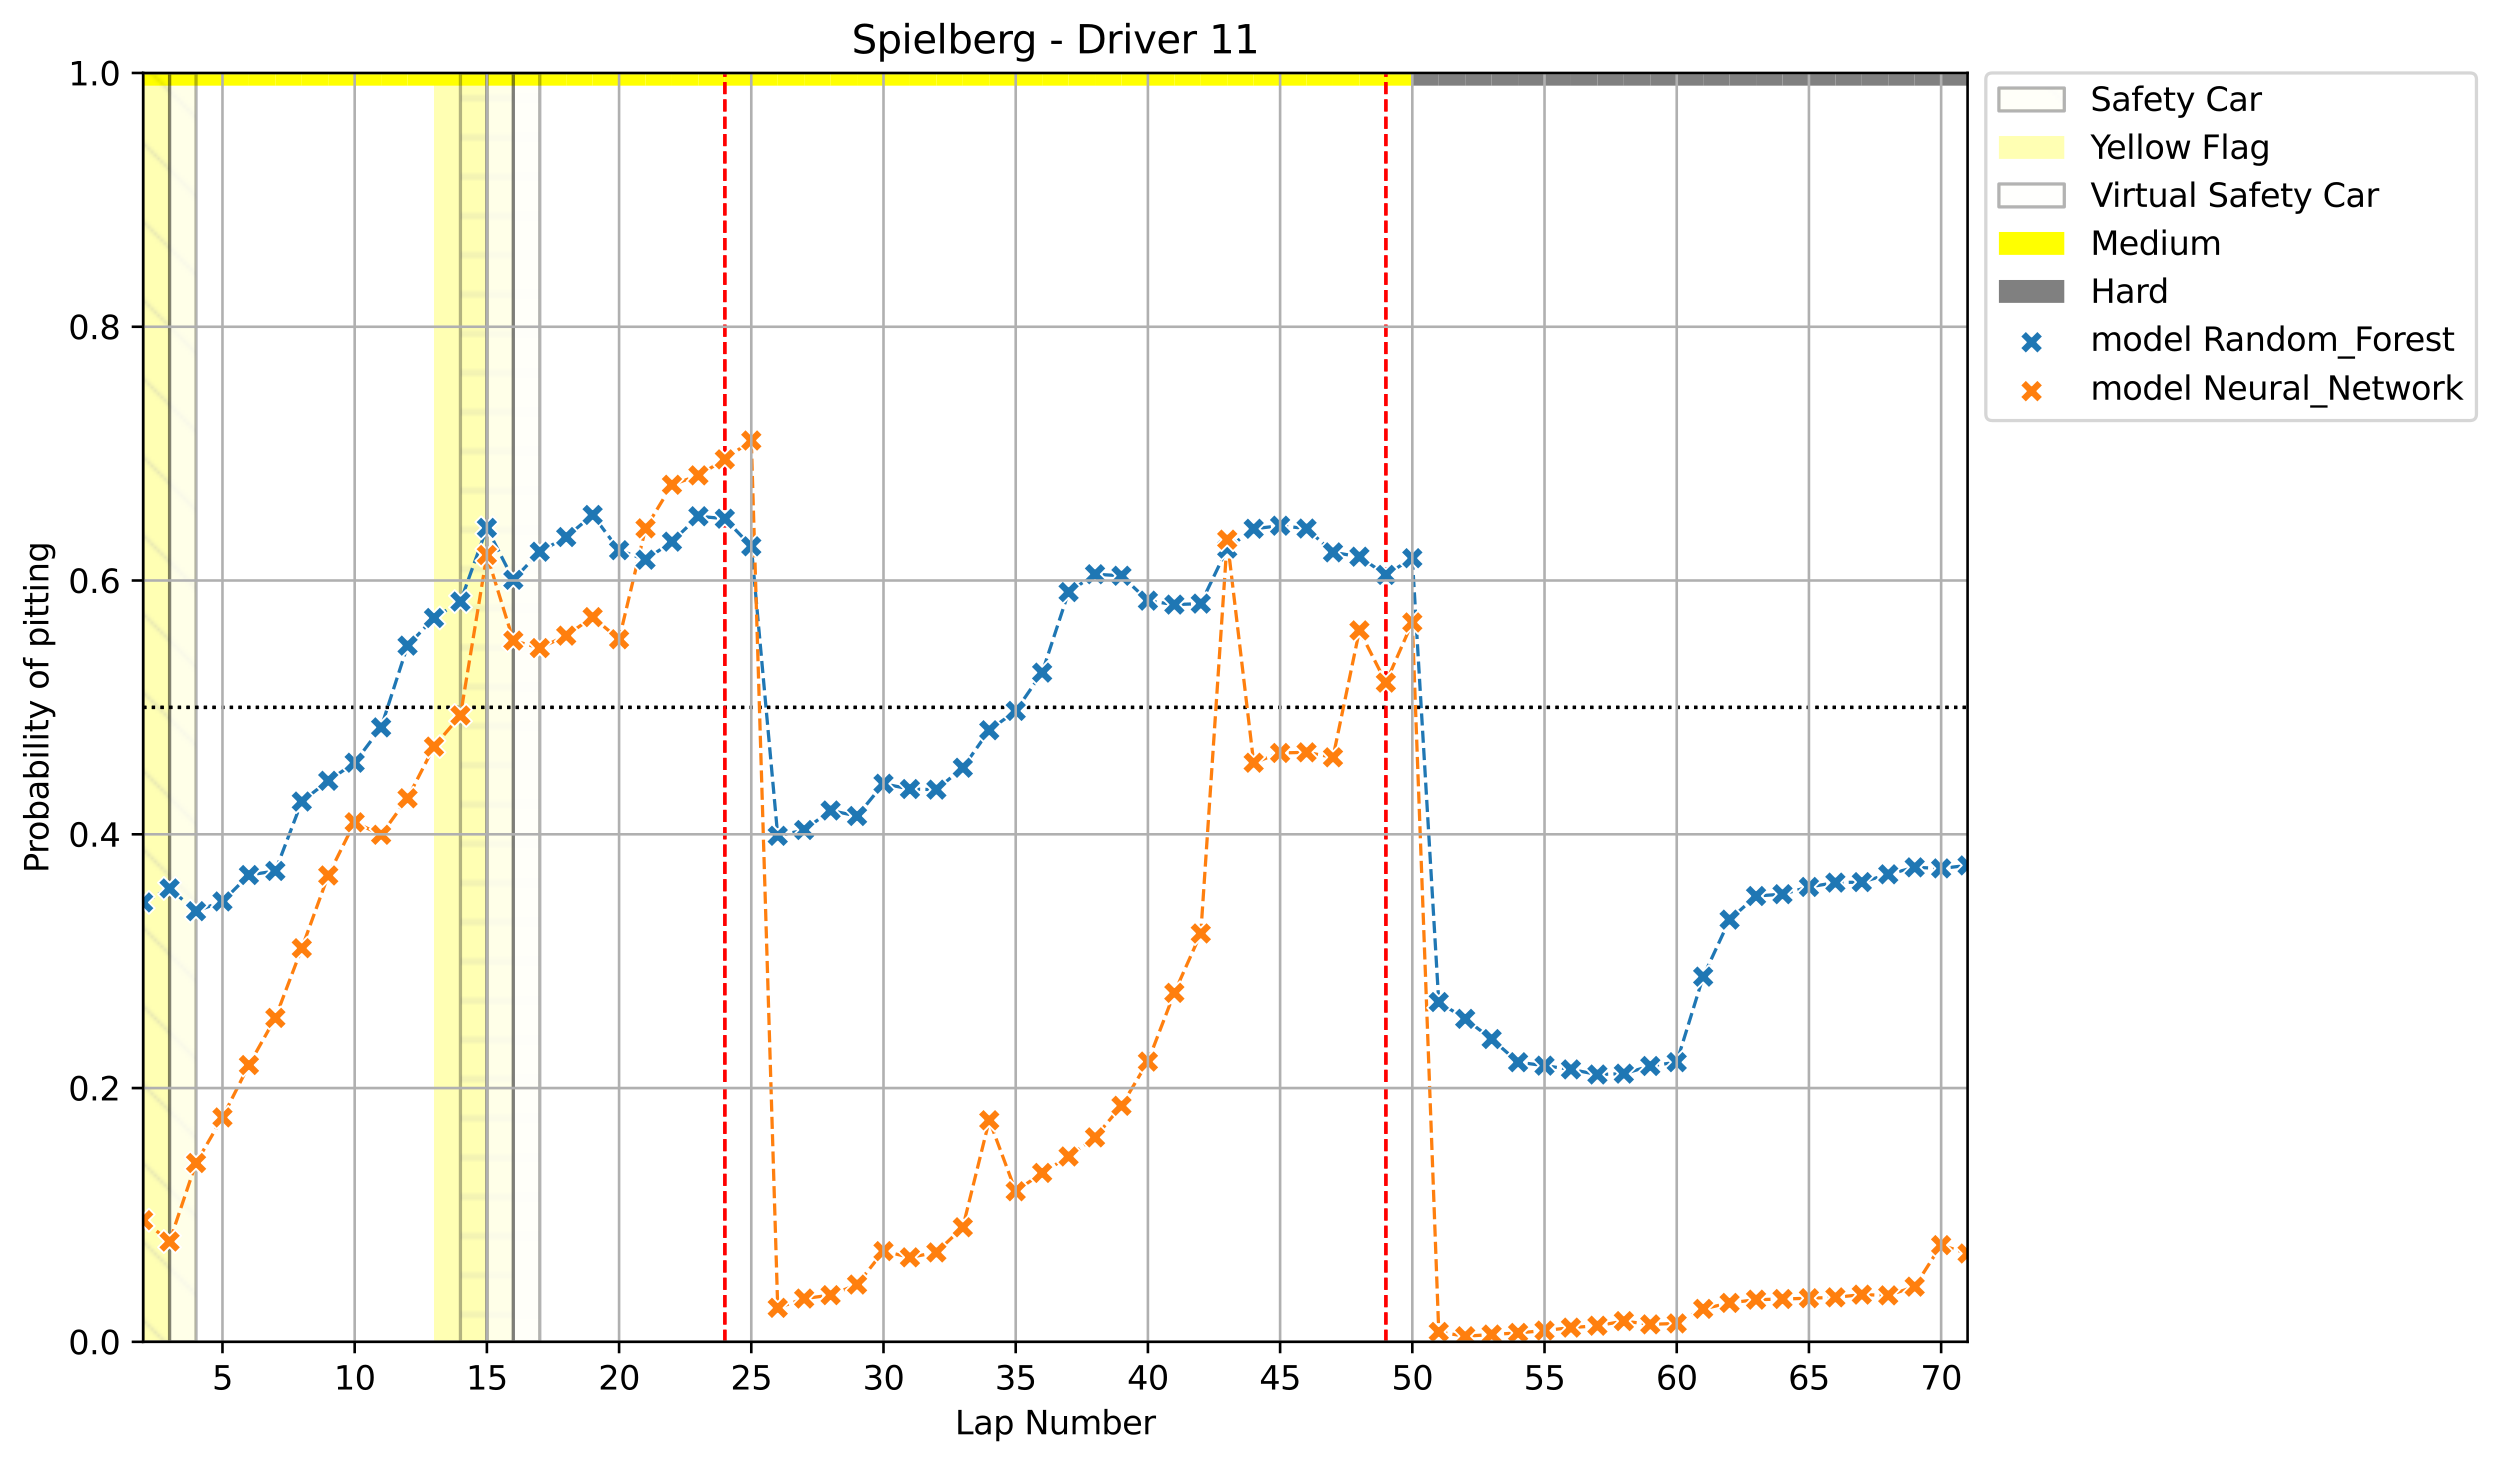 <?xml version="1.0" encoding="utf-8" standalone="no"?>
<!DOCTYPE svg PUBLIC "-//W3C//DTD SVG 1.1//EN"
  "http://www.w3.org/Graphics/SVG/1.1/DTD/svg11.dtd">
<svg xmlns:xlink="http://www.w3.org/1999/xlink" width="764.621pt" height="447.954pt" viewBox="0 0 764.621 447.954" xmlns="http://www.w3.org/2000/svg" version="1.1">
 <defs>
  <style type="text/css">*{stroke-linejoin: round; stroke-linecap: butt}</style>
 </defs>
 <g id="figure_1">
  <g id="patch_1">
   <path d="M 0 447.954 
L 764.621 447.954 
L 764.621 0 
L 0 0 
z
" style="fill: #ffffff"/>
  </g>
  <g id="axes_1">
   <g id="patch_2">
    <path d="M 43.781 410.398 
L 601.781 410.398 
L 601.781 22.318 
L 43.781 22.318 
z
" style="fill: #ffffff"/>
   </g>
   <g id="patch_3">
    <path d="M 35.694 26.199 
L 35.694 22.318 
L 43.781 22.318 
L 43.781 26.199 
z
" clip-path="url(#p145c071a44)" style="fill: #ffff00"/>
   </g>
   <g id="patch_4">
    <path d="M 43.781 26.199 
L 43.781 22.318 
L 51.868 22.318 
L 51.868 26.199 
z
" clip-path="url(#p145c071a44)" style="fill: #ffff00"/>
   </g>
   <g id="patch_5">
    <path d="M 51.868 26.199 
L 51.868 22.318 
L 59.955 22.318 
L 59.955 26.199 
z
" clip-path="url(#p145c071a44)" style="fill: #ffff00"/>
   </g>
   <g id="patch_6">
    <path d="M 59.955 26.199 
L 59.955 22.318 
L 68.042 22.318 
L 68.042 26.199 
z
" clip-path="url(#p145c071a44)" style="fill: #ffff00"/>
   </g>
   <g id="patch_7">
    <path d="M 68.042 26.199 
L 68.042 22.318 
L 76.129 22.318 
L 76.129 26.199 
z
" clip-path="url(#p145c071a44)" style="fill: #ffff00"/>
   </g>
   <g id="patch_8">
    <path d="M 76.129 26.199 
L 76.129 22.318 
L 84.216 22.318 
L 84.216 26.199 
z
" clip-path="url(#p145c071a44)" style="fill: #ffff00"/>
   </g>
   <g id="patch_9">
    <path d="M 84.216 26.199 
L 84.216 22.318 
L 92.303 22.318 
L 92.303 26.199 
z
" clip-path="url(#p145c071a44)" style="fill: #ffff00"/>
   </g>
   <g id="patch_10">
    <path d="M 92.303 26.199 
L 92.303 22.318 
L 100.39 22.318 
L 100.39 26.199 
z
" clip-path="url(#p145c071a44)" style="fill: #ffff00"/>
   </g>
   <g id="patch_11">
    <path d="M 100.39 26.199 
L 100.39 22.318 
L 108.477 22.318 
L 108.477 26.199 
z
" clip-path="url(#p145c071a44)" style="fill: #ffff00"/>
   </g>
   <g id="patch_12">
    <path d="M 108.477 26.199 
L 108.477 22.318 
L 116.564 22.318 
L 116.564 26.199 
z
" clip-path="url(#p145c071a44)" style="fill: #ffff00"/>
   </g>
   <g id="patch_13">
    <path d="M 116.564 26.199 
L 116.564 22.318 
L 124.651 22.318 
L 124.651 26.199 
z
" clip-path="url(#p145c071a44)" style="fill: #ffff00"/>
   </g>
   <g id="patch_14">
    <path d="M 124.651 26.199 
L 124.651 22.318 
L 132.738 22.318 
L 132.738 26.199 
z
" clip-path="url(#p145c071a44)" style="fill: #ffff00"/>
   </g>
   <g id="patch_15">
    <path d="M 132.738 26.199 
L 132.738 22.318 
L 140.825 22.318 
L 140.825 26.199 
z
" clip-path="url(#p145c071a44)" style="fill: #ffff00"/>
   </g>
   <g id="patch_16">
    <path d="M 140.825 26.199 
L 140.825 22.318 
L 148.912 22.318 
L 148.912 26.199 
z
" clip-path="url(#p145c071a44)" style="fill: #ffff00"/>
   </g>
   <g id="patch_17">
    <path d="M 148.912 26.199 
L 148.912 22.318 
L 156.999 22.318 
L 156.999 26.199 
z
" clip-path="url(#p145c071a44)" style="fill: #ffff00"/>
   </g>
   <g id="patch_18">
    <path d="M 156.999 26.199 
L 156.999 22.318 
L 165.086 22.318 
L 165.086 26.199 
z
" clip-path="url(#p145c071a44)" style="fill: #ffff00"/>
   </g>
   <g id="patch_19">
    <path d="M 165.086 26.199 
L 165.086 22.318 
L 173.173 22.318 
L 173.173 26.199 
z
" clip-path="url(#p145c071a44)" style="fill: #ffff00"/>
   </g>
   <g id="patch_20">
    <path d="M 173.173 26.199 
L 173.173 22.318 
L 181.26 22.318 
L 181.26 26.199 
z
" clip-path="url(#p145c071a44)" style="fill: #ffff00"/>
   </g>
   <g id="patch_21">
    <path d="M 181.26 26.199 
L 181.26 22.318 
L 189.346 22.318 
L 189.346 26.199 
z
" clip-path="url(#p145c071a44)" style="fill: #ffff00"/>
   </g>
   <g id="patch_22">
    <path d="M 189.346 26.199 
L 189.346 22.318 
L 197.433 22.318 
L 197.433 26.199 
z
" clip-path="url(#p145c071a44)" style="fill: #ffff00"/>
   </g>
   <g id="patch_23">
    <path d="M 197.433 26.199 
L 197.433 22.318 
L 205.52 22.318 
L 205.52 26.199 
z
" clip-path="url(#p145c071a44)" style="fill: #ffff00"/>
   </g>
   <g id="patch_24">
    <path d="M 205.52 26.199 
L 205.52 22.318 
L 213.607 22.318 
L 213.607 26.199 
z
" clip-path="url(#p145c071a44)" style="fill: #ffff00"/>
   </g>
   <g id="patch_25">
    <path d="M 213.607 26.199 
L 213.607 22.318 
L 221.694 22.318 
L 221.694 26.199 
z
" clip-path="url(#p145c071a44)" style="fill: #ffff00"/>
   </g>
   <g id="patch_26">
    <path d="M 221.694 26.199 
L 221.694 22.318 
L 229.781 22.318 
L 229.781 26.199 
z
" clip-path="url(#p145c071a44)" style="fill: #ffff00"/>
   </g>
   <g id="patch_27">
    <path d="M 229.781 26.199 
L 229.781 22.318 
L 237.868 22.318 
L 237.868 26.199 
z
" clip-path="url(#p145c071a44)" style="fill: #ffff00"/>
   </g>
   <g id="patch_28">
    <path d="M 237.868 26.199 
L 237.868 22.318 
L 245.955 22.318 
L 245.955 26.199 
z
" clip-path="url(#p145c071a44)" style="fill: #ffff00"/>
   </g>
   <g id="patch_29">
    <path d="M 245.955 26.199 
L 245.955 22.318 
L 254.042 22.318 
L 254.042 26.199 
z
" clip-path="url(#p145c071a44)" style="fill: #ffff00"/>
   </g>
   <g id="patch_30">
    <path d="M 254.042 26.199 
L 254.042 22.318 
L 262.129 22.318 
L 262.129 26.199 
z
" clip-path="url(#p145c071a44)" style="fill: #ffff00"/>
   </g>
   <g id="patch_31">
    <path d="M 262.129 26.199 
L 262.129 22.318 
L 270.216 22.318 
L 270.216 26.199 
z
" clip-path="url(#p145c071a44)" style="fill: #ffff00"/>
   </g>
   <g id="patch_32">
    <path d="M 270.216 26.199 
L 270.216 22.318 
L 278.303 22.318 
L 278.303 26.199 
z
" clip-path="url(#p145c071a44)" style="fill: #ffff00"/>
   </g>
   <g id="patch_33">
    <path d="M 278.303 26.199 
L 278.303 22.318 
L 286.39 22.318 
L 286.39 26.199 
z
" clip-path="url(#p145c071a44)" style="fill: #ffff00"/>
   </g>
   <g id="patch_34">
    <path d="M 286.39 26.199 
L 286.39 22.318 
L 294.477 22.318 
L 294.477 26.199 
z
" clip-path="url(#p145c071a44)" style="fill: #ffff00"/>
   </g>
   <g id="patch_35">
    <path d="M 294.477 26.199 
L 294.477 22.318 
L 302.564 22.318 
L 302.564 26.199 
z
" clip-path="url(#p145c071a44)" style="fill: #ffff00"/>
   </g>
   <g id="patch_36">
    <path d="M 302.564 26.199 
L 302.564 22.318 
L 310.651 22.318 
L 310.651 26.199 
z
" clip-path="url(#p145c071a44)" style="fill: #ffff00"/>
   </g>
   <g id="patch_37">
    <path d="M 310.651 26.199 
L 310.651 22.318 
L 318.738 22.318 
L 318.738 26.199 
z
" clip-path="url(#p145c071a44)" style="fill: #ffff00"/>
   </g>
   <g id="patch_38">
    <path d="M 318.738 26.199 
L 318.738 22.318 
L 326.825 22.318 
L 326.825 26.199 
z
" clip-path="url(#p145c071a44)" style="fill: #ffff00"/>
   </g>
   <g id="patch_39">
    <path d="M 326.825 26.199 
L 326.825 22.318 
L 334.912 22.318 
L 334.912 26.199 
z
" clip-path="url(#p145c071a44)" style="fill: #ffff00"/>
   </g>
   <g id="patch_40">
    <path d="M 334.912 26.199 
L 334.912 22.318 
L 342.999 22.318 
L 342.999 26.199 
z
" clip-path="url(#p145c071a44)" style="fill: #ffff00"/>
   </g>
   <g id="patch_41">
    <path d="M 342.999 26.199 
L 342.999 22.318 
L 351.086 22.318 
L 351.086 26.199 
z
" clip-path="url(#p145c071a44)" style="fill: #ffff00"/>
   </g>
   <g id="patch_42">
    <path d="M 351.086 26.199 
L 351.086 22.318 
L 359.173 22.318 
L 359.173 26.199 
z
" clip-path="url(#p145c071a44)" style="fill: #ffff00"/>
   </g>
   <g id="patch_43">
    <path d="M 359.173 26.199 
L 359.173 22.318 
L 367.26 22.318 
L 367.26 26.199 
z
" clip-path="url(#p145c071a44)" style="fill: #ffff00"/>
   </g>
   <g id="patch_44">
    <path d="M 367.26 26.199 
L 367.26 22.318 
L 375.346 22.318 
L 375.346 26.199 
z
" clip-path="url(#p145c071a44)" style="fill: #ffff00"/>
   </g>
   <g id="patch_45">
    <path d="M 375.346 26.199 
L 375.346 22.318 
L 383.433 22.318 
L 383.433 26.199 
z
" clip-path="url(#p145c071a44)" style="fill: #ffff00"/>
   </g>
   <g id="patch_46">
    <path d="M 383.433 26.199 
L 383.433 22.318 
L 391.52 22.318 
L 391.52 26.199 
z
" clip-path="url(#p145c071a44)" style="fill: #ffff00"/>
   </g>
   <g id="patch_47">
    <path d="M 391.52 26.199 
L 391.52 22.318 
L 399.607 22.318 
L 399.607 26.199 
z
" clip-path="url(#p145c071a44)" style="fill: #ffff00"/>
   </g>
   <g id="patch_48">
    <path d="M 399.607 26.199 
L 399.607 22.318 
L 407.694 22.318 
L 407.694 26.199 
z
" clip-path="url(#p145c071a44)" style="fill: #ffff00"/>
   </g>
   <g id="patch_49">
    <path d="M 407.694 26.199 
L 407.694 22.318 
L 415.781 22.318 
L 415.781 26.199 
z
" clip-path="url(#p145c071a44)" style="fill: #ffff00"/>
   </g>
   <g id="patch_50">
    <path d="M 415.781 26.199 
L 415.781 22.318 
L 423.868 22.318 
L 423.868 26.199 
z
" clip-path="url(#p145c071a44)" style="fill: #ffff00"/>
   </g>
   <g id="patch_51">
    <path d="M 423.868 26.199 
L 423.868 22.318 
L 431.955 22.318 
L 431.955 26.199 
z
" clip-path="url(#p145c071a44)" style="fill: #ffff00"/>
   </g>
   <g id="patch_52">
    <path d="M 431.955 26.199 
L 431.955 22.318 
L 440.042 22.318 
L 440.042 26.199 
z
" clip-path="url(#p145c071a44)" style="fill: #808080"/>
   </g>
   <g id="patch_53">
    <path d="M 440.042 26.199 
L 440.042 22.318 
L 448.129 22.318 
L 448.129 26.199 
z
" clip-path="url(#p145c071a44)" style="fill: #808080"/>
   </g>
   <g id="patch_54">
    <path d="M 448.129 26.199 
L 448.129 22.318 
L 456.216 22.318 
L 456.216 26.199 
z
" clip-path="url(#p145c071a44)" style="fill: #808080"/>
   </g>
   <g id="patch_55">
    <path d="M 456.216 26.199 
L 456.216 22.318 
L 464.303 22.318 
L 464.303 26.199 
z
" clip-path="url(#p145c071a44)" style="fill: #808080"/>
   </g>
   <g id="patch_56">
    <path d="M 464.303 26.199 
L 464.303 22.318 
L 472.39 22.318 
L 472.39 26.199 
z
" clip-path="url(#p145c071a44)" style="fill: #808080"/>
   </g>
   <g id="patch_57">
    <path d="M 472.39 26.199 
L 472.39 22.318 
L 480.477 22.318 
L 480.477 26.199 
z
" clip-path="url(#p145c071a44)" style="fill: #808080"/>
   </g>
   <g id="patch_58">
    <path d="M 480.477 26.199 
L 480.477 22.318 
L 488.564 22.318 
L 488.564 26.199 
z
" clip-path="url(#p145c071a44)" style="fill: #808080"/>
   </g>
   <g id="patch_59">
    <path d="M 488.564 26.199 
L 488.564 22.318 
L 496.651 22.318 
L 496.651 26.199 
z
" clip-path="url(#p145c071a44)" style="fill: #808080"/>
   </g>
   <g id="patch_60">
    <path d="M 496.651 26.199 
L 496.651 22.318 
L 504.738 22.318 
L 504.738 26.199 
z
" clip-path="url(#p145c071a44)" style="fill: #808080"/>
   </g>
   <g id="patch_61">
    <path d="M 504.738 26.199 
L 504.738 22.318 
L 512.825 22.318 
L 512.825 26.199 
z
" clip-path="url(#p145c071a44)" style="fill: #808080"/>
   </g>
   <g id="patch_62">
    <path d="M 512.825 26.199 
L 512.825 22.318 
L 520.912 22.318 
L 520.912 26.199 
z
" clip-path="url(#p145c071a44)" style="fill: #808080"/>
   </g>
   <g id="patch_63">
    <path d="M 520.912 26.199 
L 520.912 22.318 
L 528.999 22.318 
L 528.999 26.199 
z
" clip-path="url(#p145c071a44)" style="fill: #808080"/>
   </g>
   <g id="patch_64">
    <path d="M 528.999 26.199 
L 528.999 22.318 
L 537.086 22.318 
L 537.086 26.199 
z
" clip-path="url(#p145c071a44)" style="fill: #808080"/>
   </g>
   <g id="patch_65">
    <path d="M 537.086 26.199 
L 537.086 22.318 
L 545.173 22.318 
L 545.173 26.199 
z
" clip-path="url(#p145c071a44)" style="fill: #808080"/>
   </g>
   <g id="patch_66">
    <path d="M 545.173 26.199 
L 545.173 22.318 
L 553.26 22.318 
L 553.26 26.199 
z
" clip-path="url(#p145c071a44)" style="fill: #808080"/>
   </g>
   <g id="patch_67">
    <path d="M 553.26 26.199 
L 553.26 22.318 
L 561.346 22.318 
L 561.346 26.199 
z
" clip-path="url(#p145c071a44)" style="fill: #808080"/>
   </g>
   <g id="patch_68">
    <path d="M 561.346 26.199 
L 561.346 22.318 
L 569.433 22.318 
L 569.433 26.199 
z
" clip-path="url(#p145c071a44)" style="fill: #808080"/>
   </g>
   <g id="patch_69">
    <path d="M 569.433 26.199 
L 569.433 22.318 
L 577.52 22.318 
L 577.52 26.199 
z
" clip-path="url(#p145c071a44)" style="fill: #808080"/>
   </g>
   <g id="patch_70">
    <path d="M 577.52 26.199 
L 577.52 22.318 
L 585.607 22.318 
L 585.607 26.199 
z
" clip-path="url(#p145c071a44)" style="fill: #808080"/>
   </g>
   <g id="patch_71">
    <path d="M 585.607 26.199 
L 585.607 22.318 
L 593.694 22.318 
L 593.694 26.199 
z
" clip-path="url(#p145c071a44)" style="fill: #808080"/>
   </g>
   <g id="patch_72">
    <path d="M 593.694 26.199 
L 593.694 22.318 
L 601.781 22.318 
L 601.781 26.199 
z
" clip-path="url(#p145c071a44)" style="fill: #808080"/>
   </g>
   <g id="patch_73">
    <path d="M 43.781 410.398 
L 43.781 22.318 
L 51.868 22.318 
L 51.868 410.398 
z
" clip-path="url(#p145c071a44)" style="fill: url(#h92f8c181ff); opacity: 0.3; stroke: #000000; stroke-linejoin: miter"/>
   </g>
   <g id="patch_74">
    <path d="M 51.868 410.398 
L 51.868 22.318 
L 59.955 22.318 
L 59.955 410.398 
z
" clip-path="url(#p145c071a44)" style="fill: url(#h92f8c181ff); opacity: 0.3; stroke: #000000; stroke-linejoin: miter"/>
   </g>
   <g id="patch_75">
    <path d="M 132.738 410.398 
L 132.738 22.318 
L 140.825 22.318 
L 140.825 410.398 
z
" clip-path="url(#p145c071a44)" style="fill: #ffff00; opacity: 0.3"/>
   </g>
   <g id="patch_76">
    <path d="M 140.825 410.398 
L 140.825 22.318 
L 148.912 22.318 
L 148.912 410.398 
z
" clip-path="url(#p145c071a44)" style="fill: url(#hd46f3ce259); opacity: 0.3; stroke: #000000; stroke-linejoin: miter"/>
   </g>
   <g id="patch_77">
    <path d="M 148.912 410.398 
L 148.912 22.318 
L 156.999 22.318 
L 156.999 410.398 
z
" clip-path="url(#p145c071a44)" style="fill: url(#hd46f3ce259); opacity: 0.3; stroke: #000000; stroke-linejoin: miter"/>
   </g>
   <g id="patch_78">
    <path d="M 156.999 410.398 
L 156.999 22.318 
L 165.086 22.318 
L 165.086 410.398 
z
" clip-path="url(#p145c071a44)" style="fill: url(#hd46f3ce259); opacity: 0.3; stroke: #000000; stroke-linejoin: miter"/>
   </g>
   <g id="LineCollection_1">
    <path d="M 43.781 216.358 
L 601.781 216.358 
" clip-path="url(#p145c071a44)" style="fill: none; stroke-dasharray: 1,1.65; stroke-dashoffset: 0; stroke: #000000"/>
   </g>
   <g id="LineCollection_2">
    <path d="M 221.694 410.398 
L 221.694 22.318 
" clip-path="url(#p145c071a44)" style="fill: none; stroke-dasharray: 3.7,1.6; stroke-dashoffset: 0; stroke: #ff0000"/>
    <path d="M 423.868 410.398 
L 423.868 22.318 
" clip-path="url(#p145c071a44)" style="fill: none; stroke-dasharray: 3.7,1.6; stroke-dashoffset: 0; stroke: #ff0000"/>
   </g>
   <g id="line2d_1">
    <path d="M 43.781 276 
L 51.868 271.734 
L 59.955 278.683 
L 68.042 275.703 
L 76.129 267.622 
L 84.216 266.378 
L 92.303 245.149 
L 100.39 238.803 
L 108.477 233.272 
L 116.564 222.471 
L 124.651 197.461 
L 132.738 189.004 
L 140.825 183.994 
L 148.912 161.454 
L 156.999 177.336 
L 165.086 168.747 
L 173.173 164.252 
L 181.26 157.496 
L 189.346 168.276 
L 197.433 171.188 
L 205.52 165.67 
L 213.607 157.887 
L 221.694 158.65 
L 229.781 167.081 
L 237.868 255.63 
L 245.955 253.86 
L 254.042 247.886 
L 262.129 249.57 
L 270.216 239.71 
L 278.303 241.323 
L 286.39 241.512 
L 294.477 234.818 
L 302.564 223.344 
L 310.651 217.425 
L 318.738 205.724 
L 326.825 181.088 
L 334.912 175.625 
L 342.999 176.097 
L 351.086 183.713 
L 359.173 184.918 
L 367.26 184.62 
L 375.346 167.764 
L 383.433 161.729 
L 391.52 160.79 
L 399.607 161.656 
L 407.694 168.942 
L 415.781 170.266 
L 423.868 175.835 
L 431.955 170.723 
L 440.042 306.474 
L 448.129 311.615 
L 456.216 317.796 
L 464.303 324.877 
L 472.39 325.928 
L 480.477 327.077 
L 488.564 328.635 
L 496.651 328.377 
L 504.738 326.032 
L 512.825 324.867 
L 520.912 298.704 
L 528.999 281.267 
L 537.086 274.042 
L 545.173 273.484 
L 553.26 271.27 
L 561.346 269.943 
L 569.433 269.788 
L 577.52 267.408 
L 585.607 265.278 
L 593.694 265.599 
L 601.781 264.687 
" clip-path="url(#p145c071a44)" style="fill: none; stroke-dasharray: 3.7,1.6; stroke-dashoffset: 0; stroke: #1f77b4"/>
   </g>
   <g id="LineCollection_3">
    <path d="M 43.781 216.358 
L 601.781 216.358 
" clip-path="url(#p145c071a44)" style="fill: none; stroke-dasharray: 1,1.65; stroke-dashoffset: 0; stroke: #000000"/>
   </g>
   <g id="LineCollection_4">
    <path d="M 221.694 410.398 
L 221.694 22.318 
" clip-path="url(#p145c071a44)" style="fill: none; stroke-dasharray: 3.7,1.6; stroke-dashoffset: 0; stroke: #ff0000"/>
    <path d="M 423.868 410.398 
L 423.868 22.318 
" clip-path="url(#p145c071a44)" style="fill: none; stroke-dasharray: 3.7,1.6; stroke-dashoffset: 0; stroke: #ff0000"/>
   </g>
   <g id="line2d_2">
    <path d="M 43.781 373.191 
L 51.868 379.715 
L 59.955 355.703 
L 68.042 341.765 
L 76.129 325.736 
L 84.216 311.33 
L 92.303 290.009 
L 100.39 267.76 
L 108.477 251.494 
L 116.564 255.316 
L 124.651 244.153 
L 132.738 228.346 
L 140.825 218.817 
L 148.912 169.748 
L 156.999 195.92 
L 165.086 198.209 
L 173.173 194.412 
L 181.26 188.744 
L 189.346 195.518 
L 197.433 161.594 
L 205.52 148.269 
L 213.607 145.388 
L 221.694 140.49 
L 229.781 134.733 
L 237.868 400.005 
L 245.955 397.164 
L 254.042 396.117 
L 262.129 392.88 
L 270.216 382.656 
L 278.303 384.555 
L 286.39 383.051 
L 294.477 375.358 
L 302.564 342.627 
L 310.651 364.345 
L 318.738 358.735 
L 326.825 353.705 
L 334.912 347.863 
L 342.999 338.208 
L 351.086 324.686 
L 359.173 303.661 
L 367.26 285.5 
L 375.346 165.053 
L 383.433 233.282 
L 391.52 230.292 
L 399.607 230.099 
L 407.694 231.622 
L 415.781 192.8 
L 423.868 208.777 
L 431.955 190.374 
L 440.042 407.368 
L 448.129 408.682 
L 456.216 408.164 
L 464.303 407.664 
L 472.39 406.952 
L 480.477 406.051 
L 488.564 405.472 
L 496.651 404.061 
L 504.738 405.058 
L 512.825 404.766 
L 520.912 400.319 
L 528.999 398.49 
L 537.086 397.503 
L 545.173 397.304 
L 553.26 397.056 
L 561.346 396.791 
L 569.433 395.966 
L 577.52 396.184 
L 585.607 393.524 
L 593.694 380.822 
L 601.781 383.376 
" clip-path="url(#p145c071a44)" style="fill: none; stroke-dasharray: 3.7,1.6; stroke-dashoffset: 0; stroke: #ff7f0e"/>
   </g>
   <g id="PathCollection_1">
    <defs>
     <path id="mf6a1a78b96" d="M -1.768 3.536 
L 0 1.768 
L 1.768 3.536 
L 3.536 1.768 
L 1.768 0 
L 3.536 -1.768 
L 1.768 -3.536 
L 0 -1.768 
L -1.768 -3.536 
L -3.536 -1.768 
L -1.768 0 
L -3.536 1.768 
z
" style="stroke: #ffffff; stroke-width: 0.566"/>
    </defs>
    <g clip-path="url(#p145c071a44)">
     <use xlink:href="#mf6a1a78b96" x="43.781" y="276" style="fill: #1f77b4; stroke: #ffffff; stroke-width: 0.566"/>
     <use xlink:href="#mf6a1a78b96" x="51.868" y="271.734" style="fill: #1f77b4; stroke: #ffffff; stroke-width: 0.566"/>
     <use xlink:href="#mf6a1a78b96" x="59.955" y="278.683" style="fill: #1f77b4; stroke: #ffffff; stroke-width: 0.566"/>
     <use xlink:href="#mf6a1a78b96" x="68.042" y="275.703" style="fill: #1f77b4; stroke: #ffffff; stroke-width: 0.566"/>
     <use xlink:href="#mf6a1a78b96" x="76.129" y="267.622" style="fill: #1f77b4; stroke: #ffffff; stroke-width: 0.566"/>
     <use xlink:href="#mf6a1a78b96" x="84.216" y="266.378" style="fill: #1f77b4; stroke: #ffffff; stroke-width: 0.566"/>
     <use xlink:href="#mf6a1a78b96" x="92.303" y="245.149" style="fill: #1f77b4; stroke: #ffffff; stroke-width: 0.566"/>
     <use xlink:href="#mf6a1a78b96" x="100.39" y="238.803" style="fill: #1f77b4; stroke: #ffffff; stroke-width: 0.566"/>
     <use xlink:href="#mf6a1a78b96" x="108.477" y="233.272" style="fill: #1f77b4; stroke: #ffffff; stroke-width: 0.566"/>
     <use xlink:href="#mf6a1a78b96" x="116.564" y="222.471" style="fill: #1f77b4; stroke: #ffffff; stroke-width: 0.566"/>
     <use xlink:href="#mf6a1a78b96" x="124.651" y="197.461" style="fill: #1f77b4; stroke: #ffffff; stroke-width: 0.566"/>
     <use xlink:href="#mf6a1a78b96" x="132.738" y="189.004" style="fill: #1f77b4; stroke: #ffffff; stroke-width: 0.566"/>
     <use xlink:href="#mf6a1a78b96" x="140.825" y="183.994" style="fill: #1f77b4; stroke: #ffffff; stroke-width: 0.566"/>
     <use xlink:href="#mf6a1a78b96" x="148.912" y="161.454" style="fill: #1f77b4; stroke: #ffffff; stroke-width: 0.566"/>
     <use xlink:href="#mf6a1a78b96" x="156.999" y="177.336" style="fill: #1f77b4; stroke: #ffffff; stroke-width: 0.566"/>
     <use xlink:href="#mf6a1a78b96" x="165.086" y="168.747" style="fill: #1f77b4; stroke: #ffffff; stroke-width: 0.566"/>
     <use xlink:href="#mf6a1a78b96" x="173.173" y="164.252" style="fill: #1f77b4; stroke: #ffffff; stroke-width: 0.566"/>
     <use xlink:href="#mf6a1a78b96" x="181.26" y="157.496" style="fill: #1f77b4; stroke: #ffffff; stroke-width: 0.566"/>
     <use xlink:href="#mf6a1a78b96" x="189.346" y="168.276" style="fill: #1f77b4; stroke: #ffffff; stroke-width: 0.566"/>
     <use xlink:href="#mf6a1a78b96" x="197.433" y="171.188" style="fill: #1f77b4; stroke: #ffffff; stroke-width: 0.566"/>
     <use xlink:href="#mf6a1a78b96" x="205.52" y="165.67" style="fill: #1f77b4; stroke: #ffffff; stroke-width: 0.566"/>
     <use xlink:href="#mf6a1a78b96" x="213.607" y="157.887" style="fill: #1f77b4; stroke: #ffffff; stroke-width: 0.566"/>
     <use xlink:href="#mf6a1a78b96" x="221.694" y="158.65" style="fill: #1f77b4; stroke: #ffffff; stroke-width: 0.566"/>
     <use xlink:href="#mf6a1a78b96" x="229.781" y="167.081" style="fill: #1f77b4; stroke: #ffffff; stroke-width: 0.566"/>
     <use xlink:href="#mf6a1a78b96" x="237.868" y="255.63" style="fill: #1f77b4; stroke: #ffffff; stroke-width: 0.566"/>
     <use xlink:href="#mf6a1a78b96" x="245.955" y="253.86" style="fill: #1f77b4; stroke: #ffffff; stroke-width: 0.566"/>
     <use xlink:href="#mf6a1a78b96" x="254.042" y="247.886" style="fill: #1f77b4; stroke: #ffffff; stroke-width: 0.566"/>
     <use xlink:href="#mf6a1a78b96" x="262.129" y="249.57" style="fill: #1f77b4; stroke: #ffffff; stroke-width: 0.566"/>
     <use xlink:href="#mf6a1a78b96" x="270.216" y="239.71" style="fill: #1f77b4; stroke: #ffffff; stroke-width: 0.566"/>
     <use xlink:href="#mf6a1a78b96" x="278.303" y="241.323" style="fill: #1f77b4; stroke: #ffffff; stroke-width: 0.566"/>
     <use xlink:href="#mf6a1a78b96" x="286.39" y="241.512" style="fill: #1f77b4; stroke: #ffffff; stroke-width: 0.566"/>
     <use xlink:href="#mf6a1a78b96" x="294.477" y="234.818" style="fill: #1f77b4; stroke: #ffffff; stroke-width: 0.566"/>
     <use xlink:href="#mf6a1a78b96" x="302.564" y="223.344" style="fill: #1f77b4; stroke: #ffffff; stroke-width: 0.566"/>
     <use xlink:href="#mf6a1a78b96" x="310.651" y="217.425" style="fill: #1f77b4; stroke: #ffffff; stroke-width: 0.566"/>
     <use xlink:href="#mf6a1a78b96" x="318.738" y="205.724" style="fill: #1f77b4; stroke: #ffffff; stroke-width: 0.566"/>
     <use xlink:href="#mf6a1a78b96" x="326.825" y="181.088" style="fill: #1f77b4; stroke: #ffffff; stroke-width: 0.566"/>
     <use xlink:href="#mf6a1a78b96" x="334.912" y="175.625" style="fill: #1f77b4; stroke: #ffffff; stroke-width: 0.566"/>
     <use xlink:href="#mf6a1a78b96" x="342.999" y="176.097" style="fill: #1f77b4; stroke: #ffffff; stroke-width: 0.566"/>
     <use xlink:href="#mf6a1a78b96" x="351.086" y="183.713" style="fill: #1f77b4; stroke: #ffffff; stroke-width: 0.566"/>
     <use xlink:href="#mf6a1a78b96" x="359.173" y="184.918" style="fill: #1f77b4; stroke: #ffffff; stroke-width: 0.566"/>
     <use xlink:href="#mf6a1a78b96" x="367.26" y="184.62" style="fill: #1f77b4; stroke: #ffffff; stroke-width: 0.566"/>
     <use xlink:href="#mf6a1a78b96" x="375.346" y="167.764" style="fill: #1f77b4; stroke: #ffffff; stroke-width: 0.566"/>
     <use xlink:href="#mf6a1a78b96" x="383.433" y="161.729" style="fill: #1f77b4; stroke: #ffffff; stroke-width: 0.566"/>
     <use xlink:href="#mf6a1a78b96" x="391.52" y="160.79" style="fill: #1f77b4; stroke: #ffffff; stroke-width: 0.566"/>
     <use xlink:href="#mf6a1a78b96" x="399.607" y="161.656" style="fill: #1f77b4; stroke: #ffffff; stroke-width: 0.566"/>
     <use xlink:href="#mf6a1a78b96" x="407.694" y="168.942" style="fill: #1f77b4; stroke: #ffffff; stroke-width: 0.566"/>
     <use xlink:href="#mf6a1a78b96" x="415.781" y="170.266" style="fill: #1f77b4; stroke: #ffffff; stroke-width: 0.566"/>
     <use xlink:href="#mf6a1a78b96" x="423.868" y="175.835" style="fill: #1f77b4; stroke: #ffffff; stroke-width: 0.566"/>
     <use xlink:href="#mf6a1a78b96" x="431.955" y="170.723" style="fill: #1f77b4; stroke: #ffffff; stroke-width: 0.566"/>
     <use xlink:href="#mf6a1a78b96" x="440.042" y="306.474" style="fill: #1f77b4; stroke: #ffffff; stroke-width: 0.566"/>
     <use xlink:href="#mf6a1a78b96" x="448.129" y="311.615" style="fill: #1f77b4; stroke: #ffffff; stroke-width: 0.566"/>
     <use xlink:href="#mf6a1a78b96" x="456.216" y="317.796" style="fill: #1f77b4; stroke: #ffffff; stroke-width: 0.566"/>
     <use xlink:href="#mf6a1a78b96" x="464.303" y="324.877" style="fill: #1f77b4; stroke: #ffffff; stroke-width: 0.566"/>
     <use xlink:href="#mf6a1a78b96" x="472.39" y="325.928" style="fill: #1f77b4; stroke: #ffffff; stroke-width: 0.566"/>
     <use xlink:href="#mf6a1a78b96" x="480.477" y="327.077" style="fill: #1f77b4; stroke: #ffffff; stroke-width: 0.566"/>
     <use xlink:href="#mf6a1a78b96" x="488.564" y="328.635" style="fill: #1f77b4; stroke: #ffffff; stroke-width: 0.566"/>
     <use xlink:href="#mf6a1a78b96" x="496.651" y="328.377" style="fill: #1f77b4; stroke: #ffffff; stroke-width: 0.566"/>
     <use xlink:href="#mf6a1a78b96" x="504.738" y="326.032" style="fill: #1f77b4; stroke: #ffffff; stroke-width: 0.566"/>
     <use xlink:href="#mf6a1a78b96" x="512.825" y="324.867" style="fill: #1f77b4; stroke: #ffffff; stroke-width: 0.566"/>
     <use xlink:href="#mf6a1a78b96" x="520.912" y="298.704" style="fill: #1f77b4; stroke: #ffffff; stroke-width: 0.566"/>
     <use xlink:href="#mf6a1a78b96" x="528.999" y="281.267" style="fill: #1f77b4; stroke: #ffffff; stroke-width: 0.566"/>
     <use xlink:href="#mf6a1a78b96" x="537.086" y="274.042" style="fill: #1f77b4; stroke: #ffffff; stroke-width: 0.566"/>
     <use xlink:href="#mf6a1a78b96" x="545.173" y="273.484" style="fill: #1f77b4; stroke: #ffffff; stroke-width: 0.566"/>
     <use xlink:href="#mf6a1a78b96" x="553.26" y="271.27" style="fill: #1f77b4; stroke: #ffffff; stroke-width: 0.566"/>
     <use xlink:href="#mf6a1a78b96" x="561.346" y="269.943" style="fill: #1f77b4; stroke: #ffffff; stroke-width: 0.566"/>
     <use xlink:href="#mf6a1a78b96" x="569.433" y="269.788" style="fill: #1f77b4; stroke: #ffffff; stroke-width: 0.566"/>
     <use xlink:href="#mf6a1a78b96" x="577.52" y="267.408" style="fill: #1f77b4; stroke: #ffffff; stroke-width: 0.566"/>
     <use xlink:href="#mf6a1a78b96" x="585.607" y="265.278" style="fill: #1f77b4; stroke: #ffffff; stroke-width: 0.566"/>
     <use xlink:href="#mf6a1a78b96" x="593.694" y="265.599" style="fill: #1f77b4; stroke: #ffffff; stroke-width: 0.566"/>
     <use xlink:href="#mf6a1a78b96" x="601.781" y="264.687" style="fill: #1f77b4; stroke: #ffffff; stroke-width: 0.566"/>
    </g>
   </g>
   <g id="PolyCollection_1"/>
   <g id="PathCollection_2">
    <defs>
     <path id="m9fffe565d9" d="M -1.768 3.536 
L 0 1.768 
L 1.768 3.536 
L 3.536 1.768 
L 1.768 0 
L 3.536 -1.768 
L 1.768 -3.536 
L 0 -1.768 
L -1.768 -3.536 
L -3.536 -1.768 
L -1.768 0 
L -3.536 1.768 
z
" style="stroke: #ffffff; stroke-width: 0.566"/>
    </defs>
    <g clip-path="url(#p145c071a44)">
     <use xlink:href="#m9fffe565d9" x="43.781" y="373.191" style="fill: #ff7f0e; stroke: #ffffff; stroke-width: 0.566"/>
     <use xlink:href="#m9fffe565d9" x="51.868" y="379.715" style="fill: #ff7f0e; stroke: #ffffff; stroke-width: 0.566"/>
     <use xlink:href="#m9fffe565d9" x="59.955" y="355.703" style="fill: #ff7f0e; stroke: #ffffff; stroke-width: 0.566"/>
     <use xlink:href="#m9fffe565d9" x="68.042" y="341.765" style="fill: #ff7f0e; stroke: #ffffff; stroke-width: 0.566"/>
     <use xlink:href="#m9fffe565d9" x="76.129" y="325.736" style="fill: #ff7f0e; stroke: #ffffff; stroke-width: 0.566"/>
     <use xlink:href="#m9fffe565d9" x="84.216" y="311.33" style="fill: #ff7f0e; stroke: #ffffff; stroke-width: 0.566"/>
     <use xlink:href="#m9fffe565d9" x="92.303" y="290.009" style="fill: #ff7f0e; stroke: #ffffff; stroke-width: 0.566"/>
     <use xlink:href="#m9fffe565d9" x="100.39" y="267.76" style="fill: #ff7f0e; stroke: #ffffff; stroke-width: 0.566"/>
     <use xlink:href="#m9fffe565d9" x="108.477" y="251.494" style="fill: #ff7f0e; stroke: #ffffff; stroke-width: 0.566"/>
     <use xlink:href="#m9fffe565d9" x="116.564" y="255.316" style="fill: #ff7f0e; stroke: #ffffff; stroke-width: 0.566"/>
     <use xlink:href="#m9fffe565d9" x="124.651" y="244.153" style="fill: #ff7f0e; stroke: #ffffff; stroke-width: 0.566"/>
     <use xlink:href="#m9fffe565d9" x="132.738" y="228.346" style="fill: #ff7f0e; stroke: #ffffff; stroke-width: 0.566"/>
     <use xlink:href="#m9fffe565d9" x="140.825" y="218.817" style="fill: #ff7f0e; stroke: #ffffff; stroke-width: 0.566"/>
     <use xlink:href="#m9fffe565d9" x="148.912" y="169.748" style="fill: #ff7f0e; stroke: #ffffff; stroke-width: 0.566"/>
     <use xlink:href="#m9fffe565d9" x="156.999" y="195.92" style="fill: #ff7f0e; stroke: #ffffff; stroke-width: 0.566"/>
     <use xlink:href="#m9fffe565d9" x="165.086" y="198.209" style="fill: #ff7f0e; stroke: #ffffff; stroke-width: 0.566"/>
     <use xlink:href="#m9fffe565d9" x="173.173" y="194.412" style="fill: #ff7f0e; stroke: #ffffff; stroke-width: 0.566"/>
     <use xlink:href="#m9fffe565d9" x="181.26" y="188.744" style="fill: #ff7f0e; stroke: #ffffff; stroke-width: 0.566"/>
     <use xlink:href="#m9fffe565d9" x="189.346" y="195.518" style="fill: #ff7f0e; stroke: #ffffff; stroke-width: 0.566"/>
     <use xlink:href="#m9fffe565d9" x="197.433" y="161.594" style="fill: #ff7f0e; stroke: #ffffff; stroke-width: 0.566"/>
     <use xlink:href="#m9fffe565d9" x="205.52" y="148.269" style="fill: #ff7f0e; stroke: #ffffff; stroke-width: 0.566"/>
     <use xlink:href="#m9fffe565d9" x="213.607" y="145.388" style="fill: #ff7f0e; stroke: #ffffff; stroke-width: 0.566"/>
     <use xlink:href="#m9fffe565d9" x="221.694" y="140.49" style="fill: #ff7f0e; stroke: #ffffff; stroke-width: 0.566"/>
     <use xlink:href="#m9fffe565d9" x="229.781" y="134.733" style="fill: #ff7f0e; stroke: #ffffff; stroke-width: 0.566"/>
     <use xlink:href="#m9fffe565d9" x="237.868" y="400.005" style="fill: #ff7f0e; stroke: #ffffff; stroke-width: 0.566"/>
     <use xlink:href="#m9fffe565d9" x="245.955" y="397.164" style="fill: #ff7f0e; stroke: #ffffff; stroke-width: 0.566"/>
     <use xlink:href="#m9fffe565d9" x="254.042" y="396.117" style="fill: #ff7f0e; stroke: #ffffff; stroke-width: 0.566"/>
     <use xlink:href="#m9fffe565d9" x="262.129" y="392.88" style="fill: #ff7f0e; stroke: #ffffff; stroke-width: 0.566"/>
     <use xlink:href="#m9fffe565d9" x="270.216" y="382.656" style="fill: #ff7f0e; stroke: #ffffff; stroke-width: 0.566"/>
     <use xlink:href="#m9fffe565d9" x="278.303" y="384.555" style="fill: #ff7f0e; stroke: #ffffff; stroke-width: 0.566"/>
     <use xlink:href="#m9fffe565d9" x="286.39" y="383.051" style="fill: #ff7f0e; stroke: #ffffff; stroke-width: 0.566"/>
     <use xlink:href="#m9fffe565d9" x="294.477" y="375.358" style="fill: #ff7f0e; stroke: #ffffff; stroke-width: 0.566"/>
     <use xlink:href="#m9fffe565d9" x="302.564" y="342.627" style="fill: #ff7f0e; stroke: #ffffff; stroke-width: 0.566"/>
     <use xlink:href="#m9fffe565d9" x="310.651" y="364.345" style="fill: #ff7f0e; stroke: #ffffff; stroke-width: 0.566"/>
     <use xlink:href="#m9fffe565d9" x="318.738" y="358.735" style="fill: #ff7f0e; stroke: #ffffff; stroke-width: 0.566"/>
     <use xlink:href="#m9fffe565d9" x="326.825" y="353.705" style="fill: #ff7f0e; stroke: #ffffff; stroke-width: 0.566"/>
     <use xlink:href="#m9fffe565d9" x="334.912" y="347.863" style="fill: #ff7f0e; stroke: #ffffff; stroke-width: 0.566"/>
     <use xlink:href="#m9fffe565d9" x="342.999" y="338.208" style="fill: #ff7f0e; stroke: #ffffff; stroke-width: 0.566"/>
     <use xlink:href="#m9fffe565d9" x="351.086" y="324.686" style="fill: #ff7f0e; stroke: #ffffff; stroke-width: 0.566"/>
     <use xlink:href="#m9fffe565d9" x="359.173" y="303.661" style="fill: #ff7f0e; stroke: #ffffff; stroke-width: 0.566"/>
     <use xlink:href="#m9fffe565d9" x="367.26" y="285.5" style="fill: #ff7f0e; stroke: #ffffff; stroke-width: 0.566"/>
     <use xlink:href="#m9fffe565d9" x="375.346" y="165.053" style="fill: #ff7f0e; stroke: #ffffff; stroke-width: 0.566"/>
     <use xlink:href="#m9fffe565d9" x="383.433" y="233.282" style="fill: #ff7f0e; stroke: #ffffff; stroke-width: 0.566"/>
     <use xlink:href="#m9fffe565d9" x="391.52" y="230.292" style="fill: #ff7f0e; stroke: #ffffff; stroke-width: 0.566"/>
     <use xlink:href="#m9fffe565d9" x="399.607" y="230.099" style="fill: #ff7f0e; stroke: #ffffff; stroke-width: 0.566"/>
     <use xlink:href="#m9fffe565d9" x="407.694" y="231.622" style="fill: #ff7f0e; stroke: #ffffff; stroke-width: 0.566"/>
     <use xlink:href="#m9fffe565d9" x="415.781" y="192.8" style="fill: #ff7f0e; stroke: #ffffff; stroke-width: 0.566"/>
     <use xlink:href="#m9fffe565d9" x="423.868" y="208.777" style="fill: #ff7f0e; stroke: #ffffff; stroke-width: 0.566"/>
     <use xlink:href="#m9fffe565d9" x="431.955" y="190.374" style="fill: #ff7f0e; stroke: #ffffff; stroke-width: 0.566"/>
     <use xlink:href="#m9fffe565d9" x="440.042" y="407.368" style="fill: #ff7f0e; stroke: #ffffff; stroke-width: 0.566"/>
     <use xlink:href="#m9fffe565d9" x="448.129" y="408.682" style="fill: #ff7f0e; stroke: #ffffff; stroke-width: 0.566"/>
     <use xlink:href="#m9fffe565d9" x="456.216" y="408.164" style="fill: #ff7f0e; stroke: #ffffff; stroke-width: 0.566"/>
     <use xlink:href="#m9fffe565d9" x="464.303" y="407.664" style="fill: #ff7f0e; stroke: #ffffff; stroke-width: 0.566"/>
     <use xlink:href="#m9fffe565d9" x="472.39" y="406.952" style="fill: #ff7f0e; stroke: #ffffff; stroke-width: 0.566"/>
     <use xlink:href="#m9fffe565d9" x="480.477" y="406.051" style="fill: #ff7f0e; stroke: #ffffff; stroke-width: 0.566"/>
     <use xlink:href="#m9fffe565d9" x="488.564" y="405.472" style="fill: #ff7f0e; stroke: #ffffff; stroke-width: 0.566"/>
     <use xlink:href="#m9fffe565d9" x="496.651" y="404.061" style="fill: #ff7f0e; stroke: #ffffff; stroke-width: 0.566"/>
     <use xlink:href="#m9fffe565d9" x="504.738" y="405.058" style="fill: #ff7f0e; stroke: #ffffff; stroke-width: 0.566"/>
     <use xlink:href="#m9fffe565d9" x="512.825" y="404.766" style="fill: #ff7f0e; stroke: #ffffff; stroke-width: 0.566"/>
     <use xlink:href="#m9fffe565d9" x="520.912" y="400.319" style="fill: #ff7f0e; stroke: #ffffff; stroke-width: 0.566"/>
     <use xlink:href="#m9fffe565d9" x="528.999" y="398.49" style="fill: #ff7f0e; stroke: #ffffff; stroke-width: 0.566"/>
     <use xlink:href="#m9fffe565d9" x="537.086" y="397.503" style="fill: #ff7f0e; stroke: #ffffff; stroke-width: 0.566"/>
     <use xlink:href="#m9fffe565d9" x="545.173" y="397.304" style="fill: #ff7f0e; stroke: #ffffff; stroke-width: 0.566"/>
     <use xlink:href="#m9fffe565d9" x="553.26" y="397.056" style="fill: #ff7f0e; stroke: #ffffff; stroke-width: 0.566"/>
     <use xlink:href="#m9fffe565d9" x="561.346" y="396.791" style="fill: #ff7f0e; stroke: #ffffff; stroke-width: 0.566"/>
     <use xlink:href="#m9fffe565d9" x="569.433" y="395.966" style="fill: #ff7f0e; stroke: #ffffff; stroke-width: 0.566"/>
     <use xlink:href="#m9fffe565d9" x="577.52" y="396.184" style="fill: #ff7f0e; stroke: #ffffff; stroke-width: 0.566"/>
     <use xlink:href="#m9fffe565d9" x="585.607" y="393.524" style="fill: #ff7f0e; stroke: #ffffff; stroke-width: 0.566"/>
     <use xlink:href="#m9fffe565d9" x="593.694" y="380.822" style="fill: #ff7f0e; stroke: #ffffff; stroke-width: 0.566"/>
     <use xlink:href="#m9fffe565d9" x="601.781" y="383.376" style="fill: #ff7f0e; stroke: #ffffff; stroke-width: 0.566"/>
    </g>
   </g>
   <g id="PolyCollection_2"/>
   <g id="matplotlib.axis_1">
    <g id="xtick_1">
     <g id="line2d_3">
      <path d="M 68.042 410.398 
L 68.042 22.318 
" clip-path="url(#p145c071a44)" style="fill: none; stroke: #b0b0b0; stroke-width: 0.8; stroke-linecap: square"/>
     </g>
     <g id="line2d_4">
      <defs>
       <path id="md7b386169a" d="M 0 0 
L 0 3.5 
" style="stroke: #000000; stroke-width: 0.8"/>
      </defs>
      <g>
       <use xlink:href="#md7b386169a" x="68.042" y="410.398" style="stroke: #000000; stroke-width: 0.8"/>
      </g>
     </g>
     <g id="text_1">
      <!-- 5 -->
      <g transform="translate(64.861 424.997) scale(0.1 -0.1)">
       <defs>
        <path id="DejaVuSans-35" d="M 691 4666 
L 3169 4666 
L 3169 4134 
L 1269 4134 
L 1269 2991 
Q 1406 3038 1543 3061 
Q 1681 3084 1819 3084 
Q 2600 3084 3056 2656 
Q 3513 2228 3513 1497 
Q 3513 744 3044 326 
Q 2575 -91 1722 -91 
Q 1428 -91 1123 -41 
Q 819 9 494 109 
L 494 744 
Q 775 591 1075 516 
Q 1375 441 1709 441 
Q 2250 441 2565 725 
Q 2881 1009 2881 1497 
Q 2881 1984 2565 2268 
Q 2250 2553 1709 2553 
Q 1456 2553 1204 2497 
Q 953 2441 691 2322 
L 691 4666 
z
" transform="scale(0.016)"/>
       </defs>
       <use xlink:href="#DejaVuSans-35"/>
      </g>
     </g>
    </g>
    <g id="xtick_2">
     <g id="line2d_5">
      <path d="M 108.477 410.398 
L 108.477 22.318 
" clip-path="url(#p145c071a44)" style="fill: none; stroke: #b0b0b0; stroke-width: 0.8; stroke-linecap: square"/>
     </g>
     <g id="line2d_6">
      <g>
       <use xlink:href="#md7b386169a" x="108.477" y="410.398" style="stroke: #000000; stroke-width: 0.8"/>
      </g>
     </g>
     <g id="text_2">
      <!-- 10 -->
      <g transform="translate(102.114 424.997) scale(0.1 -0.1)">
       <defs>
        <path id="DejaVuSans-31" d="M 794 531 
L 1825 531 
L 1825 4091 
L 703 3866 
L 703 4441 
L 1819 4666 
L 2450 4666 
L 2450 531 
L 3481 531 
L 3481 0 
L 794 0 
L 794 531 
z
" transform="scale(0.016)"/>
        <path id="DejaVuSans-30" d="M 2034 4250 
Q 1547 4250 1301 3770 
Q 1056 3291 1056 2328 
Q 1056 1369 1301 889 
Q 1547 409 2034 409 
Q 2525 409 2770 889 
Q 3016 1369 3016 2328 
Q 3016 3291 2770 3770 
Q 2525 4250 2034 4250 
z
M 2034 4750 
Q 2819 4750 3233 4129 
Q 3647 3509 3647 2328 
Q 3647 1150 3233 529 
Q 2819 -91 2034 -91 
Q 1250 -91 836 529 
Q 422 1150 422 2328 
Q 422 3509 836 4129 
Q 1250 4750 2034 4750 
z
" transform="scale(0.016)"/>
       </defs>
       <use xlink:href="#DejaVuSans-31"/>
       <use xlink:href="#DejaVuSans-30" x="63.623"/>
      </g>
     </g>
    </g>
    <g id="xtick_3">
     <g id="line2d_7">
      <path d="M 148.912 410.398 
L 148.912 22.318 
" clip-path="url(#p145c071a44)" style="fill: none; stroke: #b0b0b0; stroke-width: 0.8; stroke-linecap: square"/>
     </g>
     <g id="line2d_8">
      <g>
       <use xlink:href="#md7b386169a" x="148.912" y="410.398" style="stroke: #000000; stroke-width: 0.8"/>
      </g>
     </g>
     <g id="text_3">
      <!-- 15 -->
      <g transform="translate(142.549 424.997) scale(0.1 -0.1)">
       <use xlink:href="#DejaVuSans-31"/>
       <use xlink:href="#DejaVuSans-35" x="63.623"/>
      </g>
     </g>
    </g>
    <g id="xtick_4">
     <g id="line2d_9">
      <path d="M 189.346 410.398 
L 189.346 22.318 
" clip-path="url(#p145c071a44)" style="fill: none; stroke: #b0b0b0; stroke-width: 0.8; stroke-linecap: square"/>
     </g>
     <g id="line2d_10">
      <g>
       <use xlink:href="#md7b386169a" x="189.346" y="410.398" style="stroke: #000000; stroke-width: 0.8"/>
      </g>
     </g>
     <g id="text_4">
      <!-- 20 -->
      <g transform="translate(182.984 424.997) scale(0.1 -0.1)">
       <defs>
        <path id="DejaVuSans-32" d="M 1228 531 
L 3431 531 
L 3431 0 
L 469 0 
L 469 531 
Q 828 903 1448 1529 
Q 2069 2156 2228 2338 
Q 2531 2678 2651 2914 
Q 2772 3150 2772 3378 
Q 2772 3750 2511 3984 
Q 2250 4219 1831 4219 
Q 1534 4219 1204 4116 
Q 875 4013 500 3803 
L 500 4441 
Q 881 4594 1212 4672 
Q 1544 4750 1819 4750 
Q 2544 4750 2975 4387 
Q 3406 4025 3406 3419 
Q 3406 3131 3298 2873 
Q 3191 2616 2906 2266 
Q 2828 2175 2409 1742 
Q 1991 1309 1228 531 
z
" transform="scale(0.016)"/>
       </defs>
       <use xlink:href="#DejaVuSans-32"/>
       <use xlink:href="#DejaVuSans-30" x="63.623"/>
      </g>
     </g>
    </g>
    <g id="xtick_5">
     <g id="line2d_11">
      <path d="M 229.781 410.398 
L 229.781 22.318 
" clip-path="url(#p145c071a44)" style="fill: none; stroke: #b0b0b0; stroke-width: 0.8; stroke-linecap: square"/>
     </g>
     <g id="line2d_12">
      <g>
       <use xlink:href="#md7b386169a" x="229.781" y="410.398" style="stroke: #000000; stroke-width: 0.8"/>
      </g>
     </g>
     <g id="text_5">
      <!-- 25 -->
      <g transform="translate(223.419 424.997) scale(0.1 -0.1)">
       <use xlink:href="#DejaVuSans-32"/>
       <use xlink:href="#DejaVuSans-35" x="63.623"/>
      </g>
     </g>
    </g>
    <g id="xtick_6">
     <g id="line2d_13">
      <path d="M 270.216 410.398 
L 270.216 22.318 
" clip-path="url(#p145c071a44)" style="fill: none; stroke: #b0b0b0; stroke-width: 0.8; stroke-linecap: square"/>
     </g>
     <g id="line2d_14">
      <g>
       <use xlink:href="#md7b386169a" x="270.216" y="410.398" style="stroke: #000000; stroke-width: 0.8"/>
      </g>
     </g>
     <g id="text_6">
      <!-- 30 -->
      <g transform="translate(263.854 424.997) scale(0.1 -0.1)">
       <defs>
        <path id="DejaVuSans-33" d="M 2597 2516 
Q 3050 2419 3304 2112 
Q 3559 1806 3559 1356 
Q 3559 666 3084 287 
Q 2609 -91 1734 -91 
Q 1441 -91 1130 -33 
Q 819 25 488 141 
L 488 750 
Q 750 597 1062 519 
Q 1375 441 1716 441 
Q 2309 441 2620 675 
Q 2931 909 2931 1356 
Q 2931 1769 2642 2001 
Q 2353 2234 1838 2234 
L 1294 2234 
L 1294 2753 
L 1863 2753 
Q 2328 2753 2575 2939 
Q 2822 3125 2822 3475 
Q 2822 3834 2567 4026 
Q 2313 4219 1838 4219 
Q 1578 4219 1281 4162 
Q 984 4106 628 3988 
L 628 4550 
Q 988 4650 1302 4700 
Q 1616 4750 1894 4750 
Q 2613 4750 3031 4423 
Q 3450 4097 3450 3541 
Q 3450 3153 3228 2886 
Q 3006 2619 2597 2516 
z
" transform="scale(0.016)"/>
       </defs>
       <use xlink:href="#DejaVuSans-33"/>
       <use xlink:href="#DejaVuSans-30" x="63.623"/>
      </g>
     </g>
    </g>
    <g id="xtick_7">
     <g id="line2d_15">
      <path d="M 310.651 410.398 
L 310.651 22.318 
" clip-path="url(#p145c071a44)" style="fill: none; stroke: #b0b0b0; stroke-width: 0.8; stroke-linecap: square"/>
     </g>
     <g id="line2d_16">
      <g>
       <use xlink:href="#md7b386169a" x="310.651" y="410.398" style="stroke: #000000; stroke-width: 0.8"/>
      </g>
     </g>
     <g id="text_7">
      <!-- 35 -->
      <g transform="translate(304.288 424.997) scale(0.1 -0.1)">
       <use xlink:href="#DejaVuSans-33"/>
       <use xlink:href="#DejaVuSans-35" x="63.623"/>
      </g>
     </g>
    </g>
    <g id="xtick_8">
     <g id="line2d_17">
      <path d="M 351.086 410.398 
L 351.086 22.318 
" clip-path="url(#p145c071a44)" style="fill: none; stroke: #b0b0b0; stroke-width: 0.8; stroke-linecap: square"/>
     </g>
     <g id="line2d_18">
      <g>
       <use xlink:href="#md7b386169a" x="351.086" y="410.398" style="stroke: #000000; stroke-width: 0.8"/>
      </g>
     </g>
     <g id="text_8">
      <!-- 40 -->
      <g transform="translate(344.723 424.997) scale(0.1 -0.1)">
       <defs>
        <path id="DejaVuSans-34" d="M 2419 4116 
L 825 1625 
L 2419 1625 
L 2419 4116 
z
M 2253 4666 
L 3047 4666 
L 3047 1625 
L 3713 1625 
L 3713 1100 
L 3047 1100 
L 3047 0 
L 2419 0 
L 2419 1100 
L 313 1100 
L 313 1709 
L 2253 4666 
z
" transform="scale(0.016)"/>
       </defs>
       <use xlink:href="#DejaVuSans-34"/>
       <use xlink:href="#DejaVuSans-30" x="63.623"/>
      </g>
     </g>
    </g>
    <g id="xtick_9">
     <g id="line2d_19">
      <path d="M 391.52 410.398 
L 391.52 22.318 
" clip-path="url(#p145c071a44)" style="fill: none; stroke: #b0b0b0; stroke-width: 0.8; stroke-linecap: square"/>
     </g>
     <g id="line2d_20">
      <g>
       <use xlink:href="#md7b386169a" x="391.52" y="410.398" style="stroke: #000000; stroke-width: 0.8"/>
      </g>
     </g>
     <g id="text_9">
      <!-- 45 -->
      <g transform="translate(385.158 424.997) scale(0.1 -0.1)">
       <use xlink:href="#DejaVuSans-34"/>
       <use xlink:href="#DejaVuSans-35" x="63.623"/>
      </g>
     </g>
    </g>
    <g id="xtick_10">
     <g id="line2d_21">
      <path d="M 431.955 410.398 
L 431.955 22.318 
" clip-path="url(#p145c071a44)" style="fill: none; stroke: #b0b0b0; stroke-width: 0.8; stroke-linecap: square"/>
     </g>
     <g id="line2d_22">
      <g>
       <use xlink:href="#md7b386169a" x="431.955" y="410.398" style="stroke: #000000; stroke-width: 0.8"/>
      </g>
     </g>
     <g id="text_10">
      <!-- 50 -->
      <g transform="translate(425.593 424.997) scale(0.1 -0.1)">
       <use xlink:href="#DejaVuSans-35"/>
       <use xlink:href="#DejaVuSans-30" x="63.623"/>
      </g>
     </g>
    </g>
    <g id="xtick_11">
     <g id="line2d_23">
      <path d="M 472.39 410.398 
L 472.39 22.318 
" clip-path="url(#p145c071a44)" style="fill: none; stroke: #b0b0b0; stroke-width: 0.8; stroke-linecap: square"/>
     </g>
     <g id="line2d_24">
      <g>
       <use xlink:href="#md7b386169a" x="472.39" y="410.398" style="stroke: #000000; stroke-width: 0.8"/>
      </g>
     </g>
     <g id="text_11">
      <!-- 55 -->
      <g transform="translate(466.027 424.997) scale(0.1 -0.1)">
       <use xlink:href="#DejaVuSans-35"/>
       <use xlink:href="#DejaVuSans-35" x="63.623"/>
      </g>
     </g>
    </g>
    <g id="xtick_12">
     <g id="line2d_25">
      <path d="M 512.825 410.398 
L 512.825 22.318 
" clip-path="url(#p145c071a44)" style="fill: none; stroke: #b0b0b0; stroke-width: 0.8; stroke-linecap: square"/>
     </g>
     <g id="line2d_26">
      <g>
       <use xlink:href="#md7b386169a" x="512.825" y="410.398" style="stroke: #000000; stroke-width: 0.8"/>
      </g>
     </g>
     <g id="text_12">
      <!-- 60 -->
      <g transform="translate(506.462 424.997) scale(0.1 -0.1)">
       <defs>
        <path id="DejaVuSans-36" d="M 2113 2584 
Q 1688 2584 1439 2293 
Q 1191 2003 1191 1497 
Q 1191 994 1439 701 
Q 1688 409 2113 409 
Q 2538 409 2786 701 
Q 3034 994 3034 1497 
Q 3034 2003 2786 2293 
Q 2538 2584 2113 2584 
z
M 3366 4563 
L 3366 3988 
Q 3128 4100 2886 4159 
Q 2644 4219 2406 4219 
Q 1781 4219 1451 3797 
Q 1122 3375 1075 2522 
Q 1259 2794 1537 2939 
Q 1816 3084 2150 3084 
Q 2853 3084 3261 2657 
Q 3669 2231 3669 1497 
Q 3669 778 3244 343 
Q 2819 -91 2113 -91 
Q 1303 -91 875 529 
Q 447 1150 447 2328 
Q 447 3434 972 4092 
Q 1497 4750 2381 4750 
Q 2619 4750 2861 4703 
Q 3103 4656 3366 4563 
z
" transform="scale(0.016)"/>
       </defs>
       <use xlink:href="#DejaVuSans-36"/>
       <use xlink:href="#DejaVuSans-30" x="63.623"/>
      </g>
     </g>
    </g>
    <g id="xtick_13">
     <g id="line2d_27">
      <path d="M 553.26 410.398 
L 553.26 22.318 
" clip-path="url(#p145c071a44)" style="fill: none; stroke: #b0b0b0; stroke-width: 0.8; stroke-linecap: square"/>
     </g>
     <g id="line2d_28">
      <g>
       <use xlink:href="#md7b386169a" x="553.26" y="410.398" style="stroke: #000000; stroke-width: 0.8"/>
      </g>
     </g>
     <g id="text_13">
      <!-- 65 -->
      <g transform="translate(546.897 424.997) scale(0.1 -0.1)">
       <use xlink:href="#DejaVuSans-36"/>
       <use xlink:href="#DejaVuSans-35" x="63.623"/>
      </g>
     </g>
    </g>
    <g id="xtick_14">
     <g id="line2d_29">
      <path d="M 593.694 410.398 
L 593.694 22.318 
" clip-path="url(#p145c071a44)" style="fill: none; stroke: #b0b0b0; stroke-width: 0.8; stroke-linecap: square"/>
     </g>
     <g id="line2d_30">
      <g>
       <use xlink:href="#md7b386169a" x="593.694" y="410.398" style="stroke: #000000; stroke-width: 0.8"/>
      </g>
     </g>
     <g id="text_14">
      <!-- 70 -->
      <g transform="translate(587.332 424.997) scale(0.1 -0.1)">
       <defs>
        <path id="DejaVuSans-37" d="M 525 4666 
L 3525 4666 
L 3525 4397 
L 1831 0 
L 1172 0 
L 2766 4134 
L 525 4134 
L 525 4666 
z
" transform="scale(0.016)"/>
       </defs>
       <use xlink:href="#DejaVuSans-37"/>
       <use xlink:href="#DejaVuSans-30" x="63.623"/>
      </g>
     </g>
    </g>
    <g id="text_15">
     <!-- Lap Number -->
     <g transform="translate(292.082 438.675) scale(0.1 -0.1)">
      <defs>
       <path id="DejaVuSans-4c" d="M 628 4666 
L 1259 4666 
L 1259 531 
L 3531 531 
L 3531 0 
L 628 0 
L 628 4666 
z
" transform="scale(0.016)"/>
       <path id="DejaVuSans-61" d="M 2194 1759 
Q 1497 1759 1228 1600 
Q 959 1441 959 1056 
Q 959 750 1161 570 
Q 1363 391 1709 391 
Q 2188 391 2477 730 
Q 2766 1069 2766 1631 
L 2766 1759 
L 2194 1759 
z
M 3341 1997 
L 3341 0 
L 2766 0 
L 2766 531 
Q 2569 213 2275 61 
Q 1981 -91 1556 -91 
Q 1019 -91 701 211 
Q 384 513 384 1019 
Q 384 1609 779 1909 
Q 1175 2209 1959 2209 
L 2766 2209 
L 2766 2266 
Q 2766 2663 2505 2880 
Q 2244 3097 1772 3097 
Q 1472 3097 1187 3025 
Q 903 2953 641 2809 
L 641 3341 
Q 956 3463 1253 3523 
Q 1550 3584 1831 3584 
Q 2591 3584 2966 3190 
Q 3341 2797 3341 1997 
z
" transform="scale(0.016)"/>
       <path id="DejaVuSans-70" d="M 1159 525 
L 1159 -1331 
L 581 -1331 
L 581 3500 
L 1159 3500 
L 1159 2969 
Q 1341 3281 1617 3432 
Q 1894 3584 2278 3584 
Q 2916 3584 3314 3078 
Q 3713 2572 3713 1747 
Q 3713 922 3314 415 
Q 2916 -91 2278 -91 
Q 1894 -91 1617 61 
Q 1341 213 1159 525 
z
M 3116 1747 
Q 3116 2381 2855 2742 
Q 2594 3103 2138 3103 
Q 1681 3103 1420 2742 
Q 1159 2381 1159 1747 
Q 1159 1113 1420 752 
Q 1681 391 2138 391 
Q 2594 391 2855 752 
Q 3116 1113 3116 1747 
z
" transform="scale(0.016)"/>
       <path id="DejaVuSans-20" transform="scale(0.016)"/>
       <path id="DejaVuSans-4e" d="M 628 4666 
L 1478 4666 
L 3547 763 
L 3547 4666 
L 4159 4666 
L 4159 0 
L 3309 0 
L 1241 3903 
L 1241 0 
L 628 0 
L 628 4666 
z
" transform="scale(0.016)"/>
       <path id="DejaVuSans-75" d="M 544 1381 
L 544 3500 
L 1119 3500 
L 1119 1403 
Q 1119 906 1312 657 
Q 1506 409 1894 409 
Q 2359 409 2629 706 
Q 2900 1003 2900 1516 
L 2900 3500 
L 3475 3500 
L 3475 0 
L 2900 0 
L 2900 538 
Q 2691 219 2414 64 
Q 2138 -91 1772 -91 
Q 1169 -91 856 284 
Q 544 659 544 1381 
z
M 1991 3584 
L 1991 3584 
z
" transform="scale(0.016)"/>
       <path id="DejaVuSans-6d" d="M 3328 2828 
Q 3544 3216 3844 3400 
Q 4144 3584 4550 3584 
Q 5097 3584 5394 3201 
Q 5691 2819 5691 2113 
L 5691 0 
L 5113 0 
L 5113 2094 
Q 5113 2597 4934 2840 
Q 4756 3084 4391 3084 
Q 3944 3084 3684 2787 
Q 3425 2491 3425 1978 
L 3425 0 
L 2847 0 
L 2847 2094 
Q 2847 2600 2669 2842 
Q 2491 3084 2119 3084 
Q 1678 3084 1418 2786 
Q 1159 2488 1159 1978 
L 1159 0 
L 581 0 
L 581 3500 
L 1159 3500 
L 1159 2956 
Q 1356 3278 1631 3431 
Q 1906 3584 2284 3584 
Q 2666 3584 2933 3390 
Q 3200 3197 3328 2828 
z
" transform="scale(0.016)"/>
       <path id="DejaVuSans-62" d="M 3116 1747 
Q 3116 2381 2855 2742 
Q 2594 3103 2138 3103 
Q 1681 3103 1420 2742 
Q 1159 2381 1159 1747 
Q 1159 1113 1420 752 
Q 1681 391 2138 391 
Q 2594 391 2855 752 
Q 3116 1113 3116 1747 
z
M 1159 2969 
Q 1341 3281 1617 3432 
Q 1894 3584 2278 3584 
Q 2916 3584 3314 3078 
Q 3713 2572 3713 1747 
Q 3713 922 3314 415 
Q 2916 -91 2278 -91 
Q 1894 -91 1617 61 
Q 1341 213 1159 525 
L 1159 0 
L 581 0 
L 581 4863 
L 1159 4863 
L 1159 2969 
z
" transform="scale(0.016)"/>
       <path id="DejaVuSans-65" d="M 3597 1894 
L 3597 1613 
L 953 1613 
Q 991 1019 1311 708 
Q 1631 397 2203 397 
Q 2534 397 2845 478 
Q 3156 559 3463 722 
L 3463 178 
Q 3153 47 2828 -22 
Q 2503 -91 2169 -91 
Q 1331 -91 842 396 
Q 353 884 353 1716 
Q 353 2575 817 3079 
Q 1281 3584 2069 3584 
Q 2775 3584 3186 3129 
Q 3597 2675 3597 1894 
z
M 3022 2063 
Q 3016 2534 2758 2815 
Q 2500 3097 2075 3097 
Q 1594 3097 1305 2825 
Q 1016 2553 972 2059 
L 3022 2063 
z
" transform="scale(0.016)"/>
       <path id="DejaVuSans-72" d="M 2631 2963 
Q 2534 3019 2420 3045 
Q 2306 3072 2169 3072 
Q 1681 3072 1420 2755 
Q 1159 2438 1159 1844 
L 1159 0 
L 581 0 
L 581 3500 
L 1159 3500 
L 1159 2956 
Q 1341 3275 1631 3429 
Q 1922 3584 2338 3584 
Q 2397 3584 2469 3576 
Q 2541 3569 2628 3553 
L 2631 2963 
z
" transform="scale(0.016)"/>
      </defs>
      <use xlink:href="#DejaVuSans-4c"/>
      <use xlink:href="#DejaVuSans-61" x="55.713"/>
      <use xlink:href="#DejaVuSans-70" x="116.992"/>
      <use xlink:href="#DejaVuSans-20" x="180.469"/>
      <use xlink:href="#DejaVuSans-4e" x="212.256"/>
      <use xlink:href="#DejaVuSans-75" x="287.061"/>
      <use xlink:href="#DejaVuSans-6d" x="350.439"/>
      <use xlink:href="#DejaVuSans-62" x="447.852"/>
      <use xlink:href="#DejaVuSans-65" x="511.328"/>
      <use xlink:href="#DejaVuSans-72" x="572.852"/>
     </g>
    </g>
   </g>
   <g id="matplotlib.axis_2">
    <g id="ytick_1">
     <g id="line2d_31">
      <path d="M 43.781 410.398 
L 601.781 410.398 
" clip-path="url(#p145c071a44)" style="fill: none; stroke: #b0b0b0; stroke-width: 0.8; stroke-linecap: square"/>
     </g>
     <g id="line2d_32">
      <defs>
       <path id="me44518dfcf" d="M 0 0 
L -3.5 0 
" style="stroke: #000000; stroke-width: 0.8"/>
      </defs>
      <g>
       <use xlink:href="#me44518dfcf" x="43.781" y="410.398" style="stroke: #000000; stroke-width: 0.8"/>
      </g>
     </g>
     <g id="text_16">
      <!-- 0.0 -->
      <g transform="translate(20.878 414.197) scale(0.1 -0.1)">
       <defs>
        <path id="DejaVuSans-2e" d="M 684 794 
L 1344 794 
L 1344 0 
L 684 0 
L 684 794 
z
" transform="scale(0.016)"/>
       </defs>
       <use xlink:href="#DejaVuSans-30"/>
       <use xlink:href="#DejaVuSans-2e" x="63.623"/>
       <use xlink:href="#DejaVuSans-30" x="95.41"/>
      </g>
     </g>
    </g>
    <g id="ytick_2">
     <g id="line2d_33">
      <path d="M 43.781 332.782 
L 601.781 332.782 
" clip-path="url(#p145c071a44)" style="fill: none; stroke: #b0b0b0; stroke-width: 0.8; stroke-linecap: square"/>
     </g>
     <g id="line2d_34">
      <g>
       <use xlink:href="#me44518dfcf" x="43.781" y="332.782" style="stroke: #000000; stroke-width: 0.8"/>
      </g>
     </g>
     <g id="text_17">
      <!-- 0.2 -->
      <g transform="translate(20.878 336.581) scale(0.1 -0.1)">
       <use xlink:href="#DejaVuSans-30"/>
       <use xlink:href="#DejaVuSans-2e" x="63.623"/>
       <use xlink:href="#DejaVuSans-32" x="95.41"/>
      </g>
     </g>
    </g>
    <g id="ytick_3">
     <g id="line2d_35">
      <path d="M 43.781 255.166 
L 601.781 255.166 
" clip-path="url(#p145c071a44)" style="fill: none; stroke: #b0b0b0; stroke-width: 0.8; stroke-linecap: square"/>
     </g>
     <g id="line2d_36">
      <g>
       <use xlink:href="#me44518dfcf" x="43.781" y="255.166" style="stroke: #000000; stroke-width: 0.8"/>
      </g>
     </g>
     <g id="text_18">
      <!-- 0.4 -->
      <g transform="translate(20.878 258.965) scale(0.1 -0.1)">
       <use xlink:href="#DejaVuSans-30"/>
       <use xlink:href="#DejaVuSans-2e" x="63.623"/>
       <use xlink:href="#DejaVuSans-34" x="95.41"/>
      </g>
     </g>
    </g>
    <g id="ytick_4">
     <g id="line2d_37">
      <path d="M 43.781 177.55 
L 601.781 177.55 
" clip-path="url(#p145c071a44)" style="fill: none; stroke: #b0b0b0; stroke-width: 0.8; stroke-linecap: square"/>
     </g>
     <g id="line2d_38">
      <g>
       <use xlink:href="#me44518dfcf" x="43.781" y="177.55" style="stroke: #000000; stroke-width: 0.8"/>
      </g>
     </g>
     <g id="text_19">
      <!-- 0.6 -->
      <g transform="translate(20.878 181.349) scale(0.1 -0.1)">
       <use xlink:href="#DejaVuSans-30"/>
       <use xlink:href="#DejaVuSans-2e" x="63.623"/>
       <use xlink:href="#DejaVuSans-36" x="95.41"/>
      </g>
     </g>
    </g>
    <g id="ytick_5">
     <g id="line2d_39">
      <path d="M 43.781 99.934 
L 601.781 99.934 
" clip-path="url(#p145c071a44)" style="fill: none; stroke: #b0b0b0; stroke-width: 0.8; stroke-linecap: square"/>
     </g>
     <g id="line2d_40">
      <g>
       <use xlink:href="#me44518dfcf" x="43.781" y="99.934" style="stroke: #000000; stroke-width: 0.8"/>
      </g>
     </g>
     <g id="text_20">
      <!-- 0.8 -->
      <g transform="translate(20.878 103.733) scale(0.1 -0.1)">
       <defs>
        <path id="DejaVuSans-38" d="M 2034 2216 
Q 1584 2216 1326 1975 
Q 1069 1734 1069 1313 
Q 1069 891 1326 650 
Q 1584 409 2034 409 
Q 2484 409 2743 651 
Q 3003 894 3003 1313 
Q 3003 1734 2745 1975 
Q 2488 2216 2034 2216 
z
M 1403 2484 
Q 997 2584 770 2862 
Q 544 3141 544 3541 
Q 544 4100 942 4425 
Q 1341 4750 2034 4750 
Q 2731 4750 3128 4425 
Q 3525 4100 3525 3541 
Q 3525 3141 3298 2862 
Q 3072 2584 2669 2484 
Q 3125 2378 3379 2068 
Q 3634 1759 3634 1313 
Q 3634 634 3220 271 
Q 2806 -91 2034 -91 
Q 1263 -91 848 271 
Q 434 634 434 1313 
Q 434 1759 690 2068 
Q 947 2378 1403 2484 
z
M 1172 3481 
Q 1172 3119 1398 2916 
Q 1625 2713 2034 2713 
Q 2441 2713 2670 2916 
Q 2900 3119 2900 3481 
Q 2900 3844 2670 4047 
Q 2441 4250 2034 4250 
Q 1625 4250 1398 4047 
Q 1172 3844 1172 3481 
z
" transform="scale(0.016)"/>
       </defs>
       <use xlink:href="#DejaVuSans-30"/>
       <use xlink:href="#DejaVuSans-2e" x="63.623"/>
       <use xlink:href="#DejaVuSans-38" x="95.41"/>
      </g>
     </g>
    </g>
    <g id="ytick_6">
     <g id="line2d_41">
      <path d="M 43.781 22.318 
L 601.781 22.318 
" clip-path="url(#p145c071a44)" style="fill: none; stroke: #b0b0b0; stroke-width: 0.8; stroke-linecap: square"/>
     </g>
     <g id="line2d_42">
      <g>
       <use xlink:href="#me44518dfcf" x="43.781" y="22.318" style="stroke: #000000; stroke-width: 0.8"/>
      </g>
     </g>
     <g id="text_21">
      <!-- 1.0 -->
      <g transform="translate(20.878 26.117) scale(0.1 -0.1)">
       <use xlink:href="#DejaVuSans-31"/>
       <use xlink:href="#DejaVuSans-2e" x="63.623"/>
       <use xlink:href="#DejaVuSans-30" x="95.41"/>
      </g>
     </g>
    </g>
    <g id="text_22">
     <!-- Probability of pitting -->
     <g transform="translate(14.798 267) rotate(-90) scale(0.1 -0.1)">
      <defs>
       <path id="DejaVuSans-50" d="M 1259 4147 
L 1259 2394 
L 2053 2394 
Q 2494 2394 2734 2622 
Q 2975 2850 2975 3272 
Q 2975 3691 2734 3919 
Q 2494 4147 2053 4147 
L 1259 4147 
z
M 628 4666 
L 2053 4666 
Q 2838 4666 3239 4311 
Q 3641 3956 3641 3272 
Q 3641 2581 3239 2228 
Q 2838 1875 2053 1875 
L 1259 1875 
L 1259 0 
L 628 0 
L 628 4666 
z
" transform="scale(0.016)"/>
       <path id="DejaVuSans-6f" d="M 1959 3097 
Q 1497 3097 1228 2736 
Q 959 2375 959 1747 
Q 959 1119 1226 758 
Q 1494 397 1959 397 
Q 2419 397 2687 759 
Q 2956 1122 2956 1747 
Q 2956 2369 2687 2733 
Q 2419 3097 1959 3097 
z
M 1959 3584 
Q 2709 3584 3137 3096 
Q 3566 2609 3566 1747 
Q 3566 888 3137 398 
Q 2709 -91 1959 -91 
Q 1206 -91 779 398 
Q 353 888 353 1747 
Q 353 2609 779 3096 
Q 1206 3584 1959 3584 
z
" transform="scale(0.016)"/>
       <path id="DejaVuSans-69" d="M 603 3500 
L 1178 3500 
L 1178 0 
L 603 0 
L 603 3500 
z
M 603 4863 
L 1178 4863 
L 1178 4134 
L 603 4134 
L 603 4863 
z
" transform="scale(0.016)"/>
       <path id="DejaVuSans-6c" d="M 603 4863 
L 1178 4863 
L 1178 0 
L 603 0 
L 603 4863 
z
" transform="scale(0.016)"/>
       <path id="DejaVuSans-74" d="M 1172 4494 
L 1172 3500 
L 2356 3500 
L 2356 3053 
L 1172 3053 
L 1172 1153 
Q 1172 725 1289 603 
Q 1406 481 1766 481 
L 2356 481 
L 2356 0 
L 1766 0 
Q 1100 0 847 248 
Q 594 497 594 1153 
L 594 3053 
L 172 3053 
L 172 3500 
L 594 3500 
L 594 4494 
L 1172 4494 
z
" transform="scale(0.016)"/>
       <path id="DejaVuSans-79" d="M 2059 -325 
Q 1816 -950 1584 -1140 
Q 1353 -1331 966 -1331 
L 506 -1331 
L 506 -850 
L 844 -850 
Q 1081 -850 1212 -737 
Q 1344 -625 1503 -206 
L 1606 56 
L 191 3500 
L 800 3500 
L 1894 763 
L 2988 3500 
L 3597 3500 
L 2059 -325 
z
" transform="scale(0.016)"/>
       <path id="DejaVuSans-66" d="M 2375 4863 
L 2375 4384 
L 1825 4384 
Q 1516 4384 1395 4259 
Q 1275 4134 1275 3809 
L 1275 3500 
L 2222 3500 
L 2222 3053 
L 1275 3053 
L 1275 0 
L 697 0 
L 697 3053 
L 147 3053 
L 147 3500 
L 697 3500 
L 697 3744 
Q 697 4328 969 4595 
Q 1241 4863 1831 4863 
L 2375 4863 
z
" transform="scale(0.016)"/>
       <path id="DejaVuSans-6e" d="M 3513 2113 
L 3513 0 
L 2938 0 
L 2938 2094 
Q 2938 2591 2744 2837 
Q 2550 3084 2163 3084 
Q 1697 3084 1428 2787 
Q 1159 2491 1159 1978 
L 1159 0 
L 581 0 
L 581 3500 
L 1159 3500 
L 1159 2956 
Q 1366 3272 1645 3428 
Q 1925 3584 2291 3584 
Q 2894 3584 3203 3211 
Q 3513 2838 3513 2113 
z
" transform="scale(0.016)"/>
       <path id="DejaVuSans-67" d="M 2906 1791 
Q 2906 2416 2648 2759 
Q 2391 3103 1925 3103 
Q 1463 3103 1205 2759 
Q 947 2416 947 1791 
Q 947 1169 1205 825 
Q 1463 481 1925 481 
Q 2391 481 2648 825 
Q 2906 1169 2906 1791 
z
M 3481 434 
Q 3481 -459 3084 -895 
Q 2688 -1331 1869 -1331 
Q 1566 -1331 1297 -1286 
Q 1028 -1241 775 -1147 
L 775 -588 
Q 1028 -725 1275 -790 
Q 1522 -856 1778 -856 
Q 2344 -856 2625 -561 
Q 2906 -266 2906 331 
L 2906 616 
Q 2728 306 2450 153 
Q 2172 0 1784 0 
Q 1141 0 747 490 
Q 353 981 353 1791 
Q 353 2603 747 3093 
Q 1141 3584 1784 3584 
Q 2172 3584 2450 3431 
Q 2728 3278 2906 2969 
L 2906 3500 
L 3481 3500 
L 3481 434 
z
" transform="scale(0.016)"/>
      </defs>
      <use xlink:href="#DejaVuSans-50"/>
      <use xlink:href="#DejaVuSans-72" x="58.553"/>
      <use xlink:href="#DejaVuSans-6f" x="97.416"/>
      <use xlink:href="#DejaVuSans-62" x="158.598"/>
      <use xlink:href="#DejaVuSans-61" x="222.074"/>
      <use xlink:href="#DejaVuSans-62" x="283.354"/>
      <use xlink:href="#DejaVuSans-69" x="346.83"/>
      <use xlink:href="#DejaVuSans-6c" x="374.613"/>
      <use xlink:href="#DejaVuSans-69" x="402.396"/>
      <use xlink:href="#DejaVuSans-74" x="430.18"/>
      <use xlink:href="#DejaVuSans-79" x="469.389"/>
      <use xlink:href="#DejaVuSans-20" x="528.568"/>
      <use xlink:href="#DejaVuSans-6f" x="560.355"/>
      <use xlink:href="#DejaVuSans-66" x="621.537"/>
      <use xlink:href="#DejaVuSans-20" x="656.742"/>
      <use xlink:href="#DejaVuSans-70" x="688.529"/>
      <use xlink:href="#DejaVuSans-69" x="752.006"/>
      <use xlink:href="#DejaVuSans-74" x="779.789"/>
      <use xlink:href="#DejaVuSans-74" x="818.998"/>
      <use xlink:href="#DejaVuSans-69" x="858.207"/>
      <use xlink:href="#DejaVuSans-6e" x="885.99"/>
      <use xlink:href="#DejaVuSans-67" x="949.369"/>
     </g>
    </g>
   </g>
   <g id="patch_79">
    <path d="M 43.781 410.398 
L 43.781 22.318 
" style="fill: none; stroke: #000000; stroke-width: 0.8; stroke-linejoin: miter; stroke-linecap: square"/>
   </g>
   <g id="patch_80">
    <path d="M 601.781 410.398 
L 601.781 22.318 
" style="fill: none; stroke: #000000; stroke-width: 0.8; stroke-linejoin: miter; stroke-linecap: square"/>
   </g>
   <g id="patch_81">
    <path d="M 43.781 410.398 
L 601.781 410.398 
" style="fill: none; stroke: #000000; stroke-width: 0.8; stroke-linejoin: miter; stroke-linecap: square"/>
   </g>
   <g id="patch_82">
    <path d="M 43.781 22.318 
L 601.781 22.318 
" style="fill: none; stroke: #000000; stroke-width: 0.8; stroke-linejoin: miter; stroke-linecap: square"/>
   </g>
   <g id="text_23">
    <!-- Spielberg - Driver 11 -->
    <g transform="translate(260.483 16.318) scale(0.12 -0.12)">
     <defs>
      <path id="DejaVuSans-53" d="M 3425 4513 
L 3425 3897 
Q 3066 4069 2747 4153 
Q 2428 4238 2131 4238 
Q 1616 4238 1336 4038 
Q 1056 3838 1056 3469 
Q 1056 3159 1242 3001 
Q 1428 2844 1947 2747 
L 2328 2669 
Q 3034 2534 3370 2195 
Q 3706 1856 3706 1288 
Q 3706 609 3251 259 
Q 2797 -91 1919 -91 
Q 1588 -91 1214 -16 
Q 841 59 441 206 
L 441 856 
Q 825 641 1194 531 
Q 1563 422 1919 422 
Q 2459 422 2753 634 
Q 3047 847 3047 1241 
Q 3047 1584 2836 1778 
Q 2625 1972 2144 2069 
L 1759 2144 
Q 1053 2284 737 2584 
Q 422 2884 422 3419 
Q 422 4038 858 4394 
Q 1294 4750 2059 4750 
Q 2388 4750 2728 4690 
Q 3069 4631 3425 4513 
z
" transform="scale(0.016)"/>
      <path id="DejaVuSans-2d" d="M 313 2009 
L 1997 2009 
L 1997 1497 
L 313 1497 
L 313 2009 
z
" transform="scale(0.016)"/>
      <path id="DejaVuSans-44" d="M 1259 4147 
L 1259 519 
L 2022 519 
Q 2988 519 3436 956 
Q 3884 1394 3884 2338 
Q 3884 3275 3436 3711 
Q 2988 4147 2022 4147 
L 1259 4147 
z
M 628 4666 
L 1925 4666 
Q 3281 4666 3915 4102 
Q 4550 3538 4550 2338 
Q 4550 1131 3912 565 
Q 3275 0 1925 0 
L 628 0 
L 628 4666 
z
" transform="scale(0.016)"/>
      <path id="DejaVuSans-76" d="M 191 3500 
L 800 3500 
L 1894 563 
L 2988 3500 
L 3597 3500 
L 2284 0 
L 1503 0 
L 191 3500 
z
" transform="scale(0.016)"/>
     </defs>
     <use xlink:href="#DejaVuSans-53"/>
     <use xlink:href="#DejaVuSans-70" x="63.477"/>
     <use xlink:href="#DejaVuSans-69" x="126.953"/>
     <use xlink:href="#DejaVuSans-65" x="154.736"/>
     <use xlink:href="#DejaVuSans-6c" x="216.26"/>
     <use xlink:href="#DejaVuSans-62" x="244.043"/>
     <use xlink:href="#DejaVuSans-65" x="307.52"/>
     <use xlink:href="#DejaVuSans-72" x="369.043"/>
     <use xlink:href="#DejaVuSans-67" x="408.406"/>
     <use xlink:href="#DejaVuSans-20" x="471.883"/>
     <use xlink:href="#DejaVuSans-2d" x="503.67"/>
     <use xlink:href="#DejaVuSans-20" x="539.754"/>
     <use xlink:href="#DejaVuSans-44" x="571.541"/>
     <use xlink:href="#DejaVuSans-72" x="648.543"/>
     <use xlink:href="#DejaVuSans-69" x="689.656"/>
     <use xlink:href="#DejaVuSans-76" x="717.439"/>
     <use xlink:href="#DejaVuSans-65" x="776.619"/>
     <use xlink:href="#DejaVuSans-72" x="838.143"/>
     <use xlink:href="#DejaVuSans-20" x="879.256"/>
     <use xlink:href="#DejaVuSans-31" x="911.043"/>
     <use xlink:href="#DejaVuSans-31" x="974.666"/>
    </g>
   </g>
   <g id="legend_1">
    <g id="patch_83">
     <path d="M 609.361 128.621 
L 755.421 128.621 
Q 757.421 128.621 757.421 126.621 
L 757.421 24.318 
Q 757.421 22.318 755.421 22.318 
L 609.361 22.318 
Q 607.361 22.318 607.361 24.318 
L 607.361 126.621 
Q 607.361 128.621 609.361 128.621 
z
" style="fill: #ffffff; opacity: 0.8; stroke: #cccccc; stroke-linejoin: miter"/>
    </g>
    <g id="patch_84">
     <path d="M 611.361 33.917 
L 631.361 33.917 
L 631.361 26.917 
L 611.361 26.917 
z
" style="fill: url(#h92f8c181ff); opacity: 0.3; stroke: #000000; stroke-linejoin: miter"/>
    </g>
    <g id="text_24">
     <!-- Safety Car -->
     <g transform="translate(639.361 33.917) scale(0.1 -0.1)">
      <defs>
       <path id="DejaVuSans-43" d="M 4122 4306 
L 4122 3641 
Q 3803 3938 3442 4084 
Q 3081 4231 2675 4231 
Q 1875 4231 1450 3742 
Q 1025 3253 1025 2328 
Q 1025 1406 1450 917 
Q 1875 428 2675 428 
Q 3081 428 3442 575 
Q 3803 722 4122 1019 
L 4122 359 
Q 3791 134 3420 21 
Q 3050 -91 2638 -91 
Q 1578 -91 968 557 
Q 359 1206 359 2328 
Q 359 3453 968 4101 
Q 1578 4750 2638 4750 
Q 3056 4750 3426 4639 
Q 3797 4528 4122 4306 
z
" transform="scale(0.016)"/>
      </defs>
      <use xlink:href="#DejaVuSans-53"/>
      <use xlink:href="#DejaVuSans-61" x="63.477"/>
      <use xlink:href="#DejaVuSans-66" x="124.756"/>
      <use xlink:href="#DejaVuSans-65" x="159.961"/>
      <use xlink:href="#DejaVuSans-74" x="221.484"/>
      <use xlink:href="#DejaVuSans-79" x="260.693"/>
      <use xlink:href="#DejaVuSans-20" x="319.873"/>
      <use xlink:href="#DejaVuSans-43" x="351.66"/>
      <use xlink:href="#DejaVuSans-61" x="421.484"/>
      <use xlink:href="#DejaVuSans-72" x="482.764"/>
     </g>
    </g>
    <g id="patch_85">
     <path d="M 611.361 48.595 
L 631.361 48.595 
L 631.361 41.595 
L 611.361 41.595 
z
" style="fill: #ffff00; opacity: 0.3"/>
    </g>
    <g id="text_25">
     <!-- Yellow Flag -->
     <g transform="translate(639.361 48.595) scale(0.1 -0.1)">
      <defs>
       <path id="DejaVuSans-59" d="M -13 4666 
L 666 4666 
L 1959 2747 
L 3244 4666 
L 3922 4666 
L 2272 2222 
L 2272 0 
L 1638 0 
L 1638 2222 
L -13 4666 
z
" transform="scale(0.016)"/>
       <path id="DejaVuSans-77" d="M 269 3500 
L 844 3500 
L 1563 769 
L 2278 3500 
L 2956 3500 
L 3675 769 
L 4391 3500 
L 4966 3500 
L 4050 0 
L 3372 0 
L 2619 2869 
L 1863 0 
L 1184 0 
L 269 3500 
z
" transform="scale(0.016)"/>
       <path id="DejaVuSans-46" d="M 628 4666 
L 3309 4666 
L 3309 4134 
L 1259 4134 
L 1259 2759 
L 3109 2759 
L 3109 2228 
L 1259 2228 
L 1259 0 
L 628 0 
L 628 4666 
z
" transform="scale(0.016)"/>
      </defs>
      <use xlink:href="#DejaVuSans-59"/>
      <use xlink:href="#DejaVuSans-65" x="47.834"/>
      <use xlink:href="#DejaVuSans-6c" x="109.357"/>
      <use xlink:href="#DejaVuSans-6c" x="137.141"/>
      <use xlink:href="#DejaVuSans-6f" x="164.924"/>
      <use xlink:href="#DejaVuSans-77" x="226.105"/>
      <use xlink:href="#DejaVuSans-20" x="307.893"/>
      <use xlink:href="#DejaVuSans-46" x="339.68"/>
      <use xlink:href="#DejaVuSans-6c" x="397.199"/>
      <use xlink:href="#DejaVuSans-61" x="424.982"/>
      <use xlink:href="#DejaVuSans-67" x="486.262"/>
     </g>
    </g>
    <g id="patch_86">
     <path d="M 611.361 63.273 
L 631.361 63.273 
L 631.361 56.273 
L 611.361 56.273 
z
" style="fill: url(#hd46f3ce259); opacity: 0.3; stroke: #000000; stroke-linejoin: miter"/>
    </g>
    <g id="text_26">
     <!-- Virtual Safety Car -->
     <g transform="translate(639.361 63.273) scale(0.1 -0.1)">
      <defs>
       <path id="DejaVuSans-56" d="M 1831 0 
L 50 4666 
L 709 4666 
L 2188 738 
L 3669 4666 
L 4325 4666 
L 2547 0 
L 1831 0 
z
" transform="scale(0.016)"/>
      </defs>
      <use xlink:href="#DejaVuSans-56"/>
      <use xlink:href="#DejaVuSans-69" x="66.158"/>
      <use xlink:href="#DejaVuSans-72" x="93.941"/>
      <use xlink:href="#DejaVuSans-74" x="135.055"/>
      <use xlink:href="#DejaVuSans-75" x="174.264"/>
      <use xlink:href="#DejaVuSans-61" x="237.643"/>
      <use xlink:href="#DejaVuSans-6c" x="298.922"/>
      <use xlink:href="#DejaVuSans-20" x="326.705"/>
      <use xlink:href="#DejaVuSans-53" x="358.492"/>
      <use xlink:href="#DejaVuSans-61" x="421.969"/>
      <use xlink:href="#DejaVuSans-66" x="483.248"/>
      <use xlink:href="#DejaVuSans-65" x="518.453"/>
      <use xlink:href="#DejaVuSans-74" x="579.977"/>
      <use xlink:href="#DejaVuSans-79" x="619.186"/>
      <use xlink:href="#DejaVuSans-20" x="678.365"/>
      <use xlink:href="#DejaVuSans-43" x="710.152"/>
      <use xlink:href="#DejaVuSans-61" x="779.977"/>
      <use xlink:href="#DejaVuSans-72" x="841.256"/>
     </g>
    </g>
    <g id="patch_87">
     <path d="M 611.361 77.951 
L 631.361 77.951 
L 631.361 70.951 
L 611.361 70.951 
z
" style="fill: #ffff00"/>
    </g>
    <g id="text_27">
     <!-- Medium -->
     <g transform="translate(639.361 77.951) scale(0.1 -0.1)">
      <defs>
       <path id="DejaVuSans-4d" d="M 628 4666 
L 1569 4666 
L 2759 1491 
L 3956 4666 
L 4897 4666 
L 4897 0 
L 4281 0 
L 4281 4097 
L 3078 897 
L 2444 897 
L 1241 4097 
L 1241 0 
L 628 0 
L 628 4666 
z
" transform="scale(0.016)"/>
       <path id="DejaVuSans-64" d="M 2906 2969 
L 2906 4863 
L 3481 4863 
L 3481 0 
L 2906 0 
L 2906 525 
Q 2725 213 2448 61 
Q 2172 -91 1784 -91 
Q 1150 -91 751 415 
Q 353 922 353 1747 
Q 353 2572 751 3078 
Q 1150 3584 1784 3584 
Q 2172 3584 2448 3432 
Q 2725 3281 2906 2969 
z
M 947 1747 
Q 947 1113 1208 752 
Q 1469 391 1925 391 
Q 2381 391 2643 752 
Q 2906 1113 2906 1747 
Q 2906 2381 2643 2742 
Q 2381 3103 1925 3103 
Q 1469 3103 1208 2742 
Q 947 2381 947 1747 
z
" transform="scale(0.016)"/>
      </defs>
      <use xlink:href="#DejaVuSans-4d"/>
      <use xlink:href="#DejaVuSans-65" x="86.279"/>
      <use xlink:href="#DejaVuSans-64" x="147.803"/>
      <use xlink:href="#DejaVuSans-69" x="211.279"/>
      <use xlink:href="#DejaVuSans-75" x="239.062"/>
      <use xlink:href="#DejaVuSans-6d" x="302.441"/>
     </g>
    </g>
    <g id="patch_88">
     <path d="M 611.361 92.629 
L 631.361 92.629 
L 631.361 85.629 
L 611.361 85.629 
z
" style="fill: #808080"/>
    </g>
    <g id="text_28">
     <!-- Hard -->
     <g transform="translate(639.361 92.629) scale(0.1 -0.1)">
      <defs>
       <path id="DejaVuSans-48" d="M 628 4666 
L 1259 4666 
L 1259 2753 
L 3553 2753 
L 3553 4666 
L 4184 4666 
L 4184 0 
L 3553 0 
L 3553 2222 
L 1259 2222 
L 1259 0 
L 628 0 
L 628 4666 
z
" transform="scale(0.016)"/>
      </defs>
      <use xlink:href="#DejaVuSans-48"/>
      <use xlink:href="#DejaVuSans-61" x="75.195"/>
      <use xlink:href="#DejaVuSans-72" x="136.475"/>
      <use xlink:href="#DejaVuSans-64" x="175.838"/>
     </g>
    </g>
    <g id="PathCollection_3">
     <g>
      <use xlink:href="#mf6a1a78b96" x="621.361" y="104.682" style="fill: #1f77b4; stroke: #ffffff; stroke-width: 0.566"/>
     </g>
    </g>
    <g id="text_29">
     <!-- model Random_Forest -->
     <g transform="translate(639.361 107.307) scale(0.1 -0.1)">
      <defs>
       <path id="DejaVuSans-52" d="M 2841 2188 
Q 3044 2119 3236 1894 
Q 3428 1669 3622 1275 
L 4263 0 
L 3584 0 
L 2988 1197 
Q 2756 1666 2539 1819 
Q 2322 1972 1947 1972 
L 1259 1972 
L 1259 0 
L 628 0 
L 628 4666 
L 2053 4666 
Q 2853 4666 3247 4331 
Q 3641 3997 3641 3322 
Q 3641 2881 3436 2590 
Q 3231 2300 2841 2188 
z
M 1259 4147 
L 1259 2491 
L 2053 2491 
Q 2509 2491 2742 2702 
Q 2975 2913 2975 3322 
Q 2975 3731 2742 3939 
Q 2509 4147 2053 4147 
L 1259 4147 
z
" transform="scale(0.016)"/>
       <path id="DejaVuSans-5f" d="M 3263 -1063 
L 3263 -1509 
L -63 -1509 
L -63 -1063 
L 3263 -1063 
z
" transform="scale(0.016)"/>
       <path id="DejaVuSans-73" d="M 2834 3397 
L 2834 2853 
Q 2591 2978 2328 3040 
Q 2066 3103 1784 3103 
Q 1356 3103 1142 2972 
Q 928 2841 928 2578 
Q 928 2378 1081 2264 
Q 1234 2150 1697 2047 
L 1894 2003 
Q 2506 1872 2764 1633 
Q 3022 1394 3022 966 
Q 3022 478 2636 193 
Q 2250 -91 1575 -91 
Q 1294 -91 989 -36 
Q 684 19 347 128 
L 347 722 
Q 666 556 975 473 
Q 1284 391 1588 391 
Q 1994 391 2212 530 
Q 2431 669 2431 922 
Q 2431 1156 2273 1281 
Q 2116 1406 1581 1522 
L 1381 1569 
Q 847 1681 609 1914 
Q 372 2147 372 2553 
Q 372 3047 722 3315 
Q 1072 3584 1716 3584 
Q 2034 3584 2315 3537 
Q 2597 3491 2834 3397 
z
" transform="scale(0.016)"/>
      </defs>
      <use xlink:href="#DejaVuSans-6d"/>
      <use xlink:href="#DejaVuSans-6f" x="97.412"/>
      <use xlink:href="#DejaVuSans-64" x="158.594"/>
      <use xlink:href="#DejaVuSans-65" x="222.07"/>
      <use xlink:href="#DejaVuSans-6c" x="283.594"/>
      <use xlink:href="#DejaVuSans-20" x="311.377"/>
      <use xlink:href="#DejaVuSans-52" x="343.164"/>
      <use xlink:href="#DejaVuSans-61" x="410.396"/>
      <use xlink:href="#DejaVuSans-6e" x="471.676"/>
      <use xlink:href="#DejaVuSans-64" x="535.055"/>
      <use xlink:href="#DejaVuSans-6f" x="598.531"/>
      <use xlink:href="#DejaVuSans-6d" x="659.713"/>
      <use xlink:href="#DejaVuSans-5f" x="757.125"/>
      <use xlink:href="#DejaVuSans-46" x="807.125"/>
      <use xlink:href="#DejaVuSans-6f" x="861.02"/>
      <use xlink:href="#DejaVuSans-72" x="922.201"/>
      <use xlink:href="#DejaVuSans-65" x="961.064"/>
      <use xlink:href="#DejaVuSans-73" x="1022.588"/>
      <use xlink:href="#DejaVuSans-74" x="1074.688"/>
     </g>
    </g>
    <g id="PathCollection_4">
     <g>
      <use xlink:href="#m9fffe565d9" x="621.361" y="119.638" style="fill: #ff7f0e; stroke: #ffffff; stroke-width: 0.566"/>
     </g>
    </g>
    <g id="text_30">
     <!-- model Neural_Network -->
     <g transform="translate(639.361 122.263) scale(0.1 -0.1)">
      <defs>
       <path id="DejaVuSans-6b" d="M 581 4863 
L 1159 4863 
L 1159 1991 
L 2875 3500 
L 3609 3500 
L 1753 1863 
L 3688 0 
L 2938 0 
L 1159 1709 
L 1159 0 
L 581 0 
L 581 4863 
z
" transform="scale(0.016)"/>
      </defs>
      <use xlink:href="#DejaVuSans-6d"/>
      <use xlink:href="#DejaVuSans-6f" x="97.412"/>
      <use xlink:href="#DejaVuSans-64" x="158.594"/>
      <use xlink:href="#DejaVuSans-65" x="222.07"/>
      <use xlink:href="#DejaVuSans-6c" x="283.594"/>
      <use xlink:href="#DejaVuSans-20" x="311.377"/>
      <use xlink:href="#DejaVuSans-4e" x="343.164"/>
      <use xlink:href="#DejaVuSans-65" x="417.969"/>
      <use xlink:href="#DejaVuSans-75" x="479.492"/>
      <use xlink:href="#DejaVuSans-72" x="542.871"/>
      <use xlink:href="#DejaVuSans-61" x="583.984"/>
      <use xlink:href="#DejaVuSans-6c" x="645.264"/>
      <use xlink:href="#DejaVuSans-5f" x="673.047"/>
      <use xlink:href="#DejaVuSans-4e" x="723.047"/>
      <use xlink:href="#DejaVuSans-65" x="797.852"/>
      <use xlink:href="#DejaVuSans-74" x="859.375"/>
      <use xlink:href="#DejaVuSans-77" x="898.584"/>
      <use xlink:href="#DejaVuSans-6f" x="980.371"/>
      <use xlink:href="#DejaVuSans-72" x="1041.553"/>
      <use xlink:href="#DejaVuSans-6b" x="1082.666"/>
     </g>
    </g>
   </g>
  </g>
 </g>
 <defs>
  <clipPath id="p145c071a44">
   <rect x="43.781" y="22.318" width="558" height="388.08"/>
  </clipPath>
 </defs>
 <defs>
  <pattern id="h92f8c181ff" patternUnits="userSpaceOnUse" x="0" y="0" width="72" height="72">
   <rect x="0" y="0" width="73" height="73" fill="#ffff00"/>
   <path d="M -36 36 
L 36 108 
M -24 24 
L 48 96 
M -12 12 
L 60 84 
M 0 0 
L 72 72 
M 12 -12 
L 84 60 
M 24 -24 
L 96 48 
M 36 -36 
L 108 36 
" style="fill: #000000; stroke: #000000; stroke-width: 1.0; stroke-linecap: butt; stroke-linejoin: miter; stroke-opacity: 0.3"/>
  </pattern>
  <pattern id="hd46f3ce259" patternUnits="userSpaceOnUse" x="0" y="0" width="72" height="72">
   <rect x="0" y="0" width="73" height="73" fill="#ffff00"/>
   <path d="M 0 66 
L 72 66 
M 0 54 
L 72 54 
M 0 42 
L 72 42 
M 0 30 
L 72 30 
M 0 18 
L 72 18 
M 0 6 
L 72 6 
" style="fill: #000000; stroke: #000000; stroke-width: 1.0; stroke-linecap: butt; stroke-linejoin: miter; stroke-opacity: 0.3"/>
  </pattern>
 </defs>
</svg>
